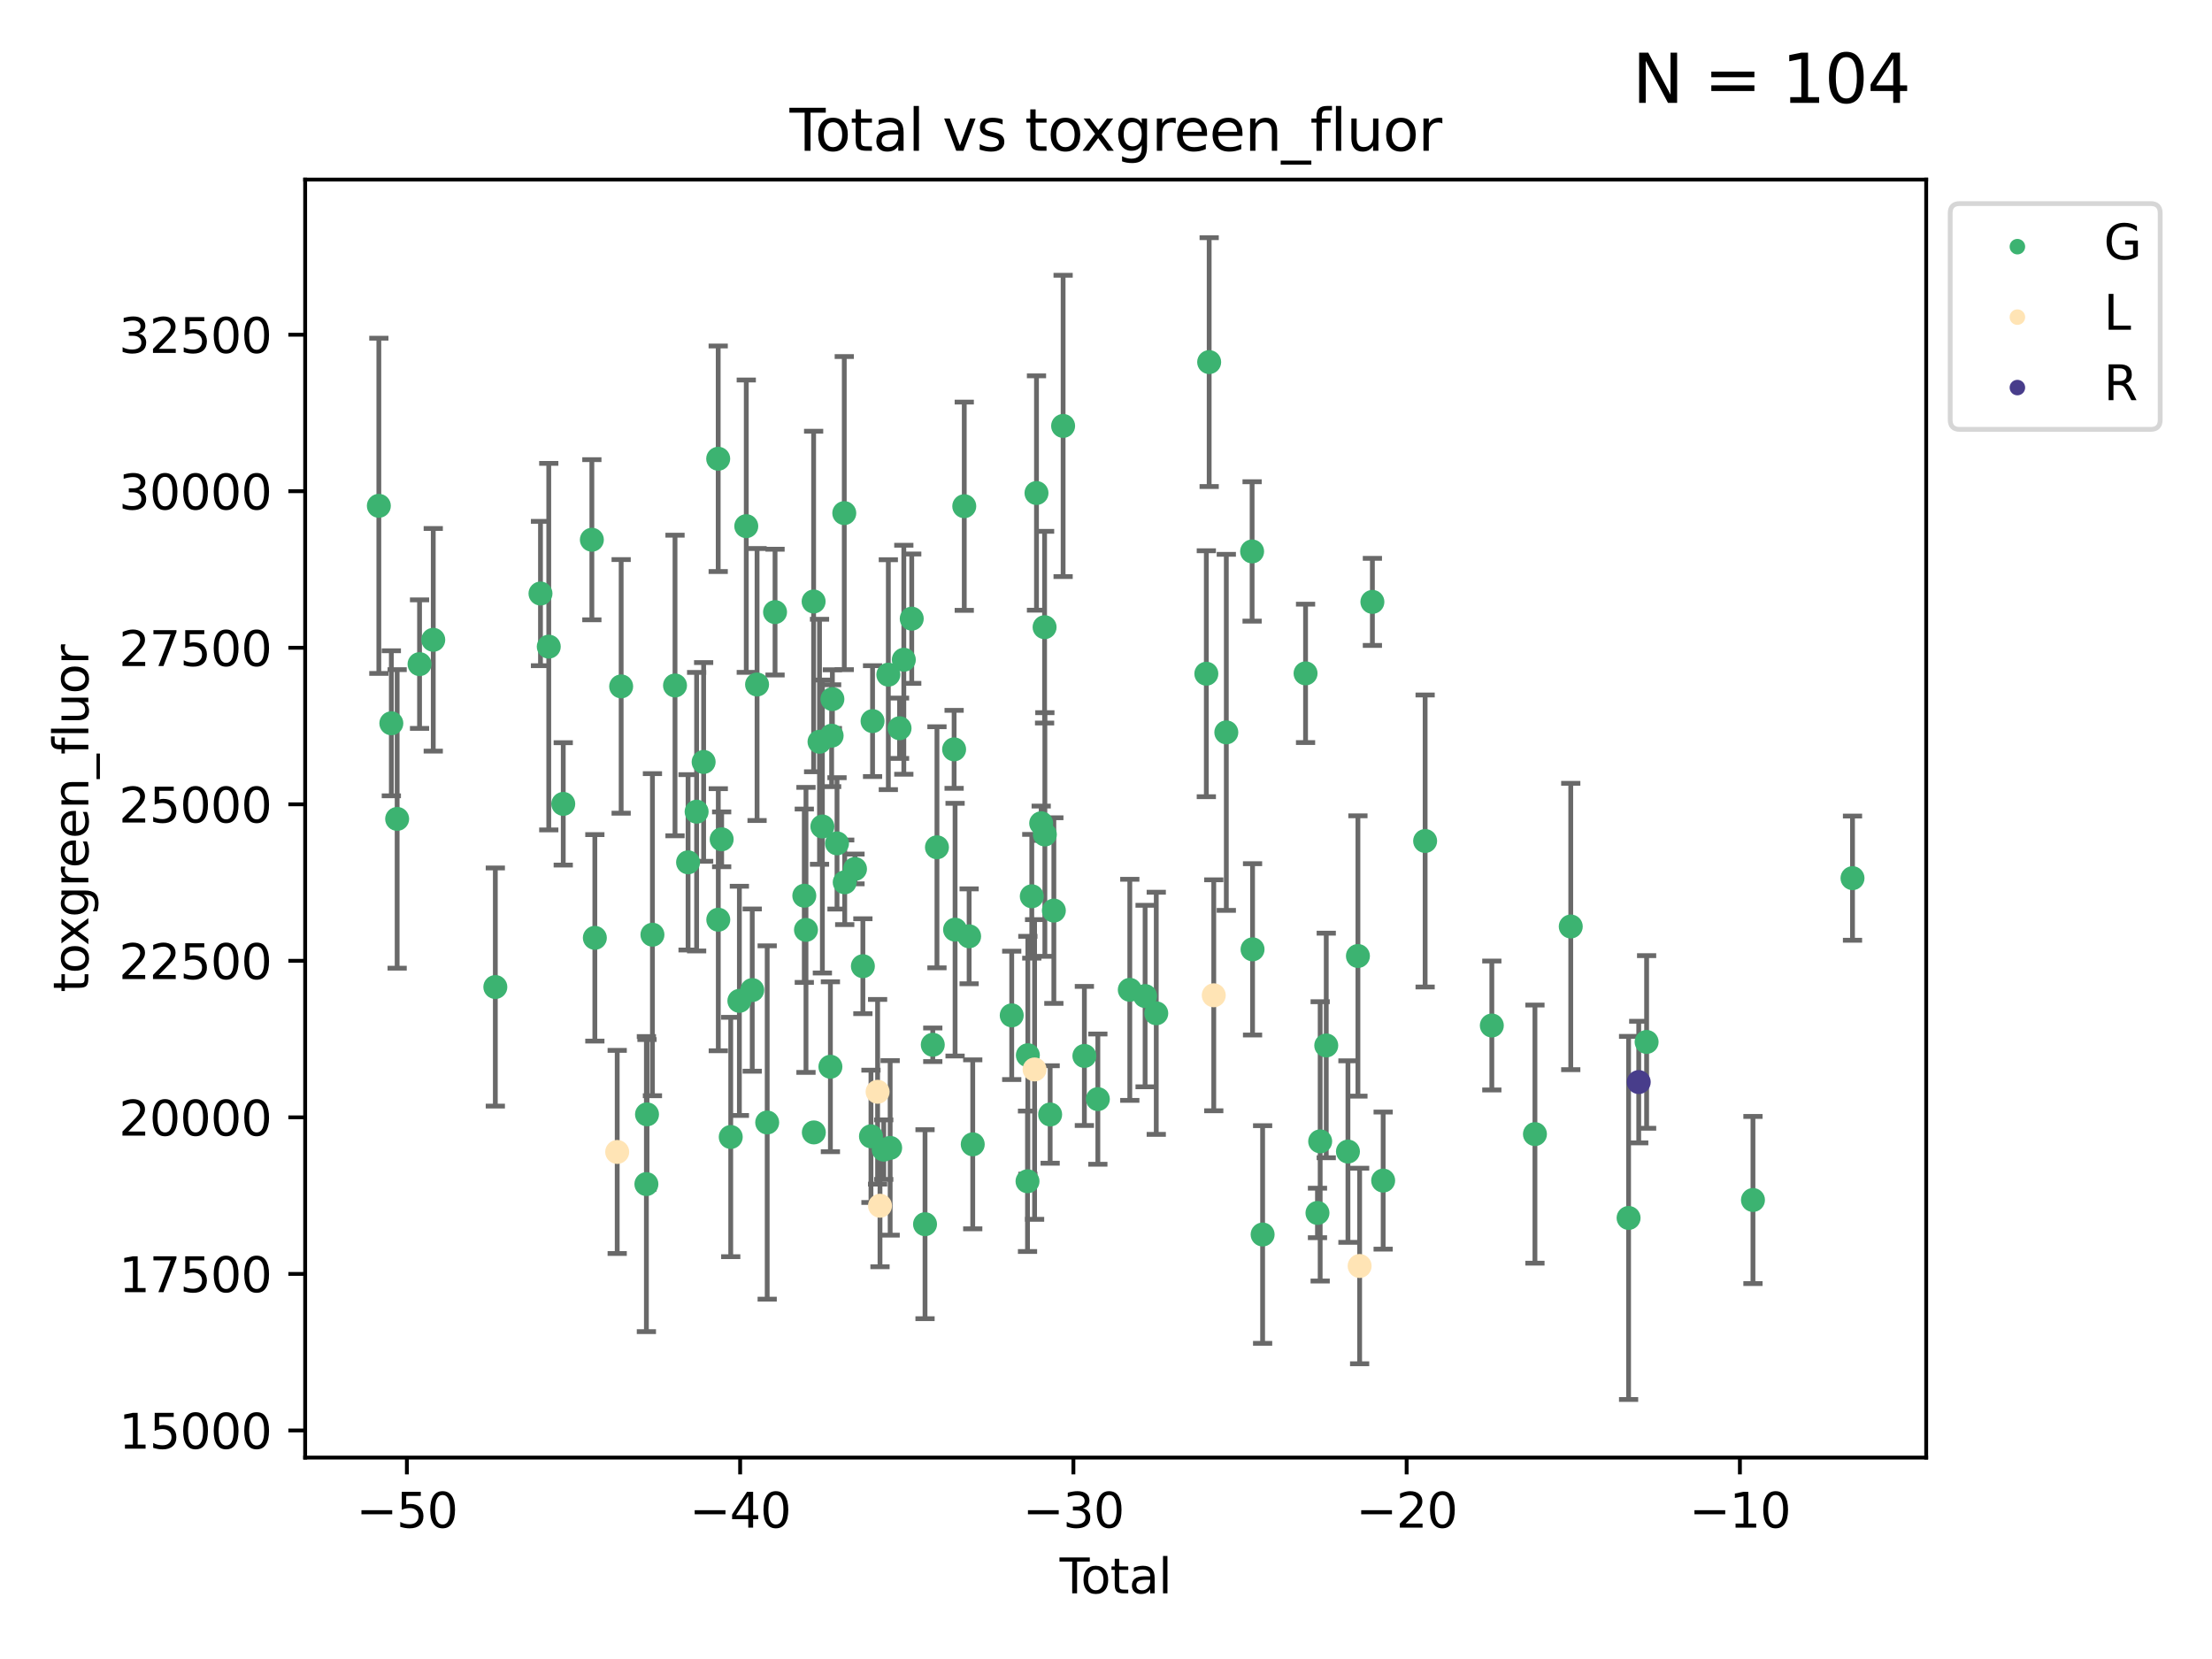<?xml version="1.0" encoding="utf-8" standalone="no"?>
<!DOCTYPE svg PUBLIC "-//W3C//DTD SVG 1.1//EN"
  "http://www.w3.org/Graphics/SVG/1.1/DTD/svg11.dtd">
<svg xmlns:xlink="http://www.w3.org/1999/xlink" width="460.8pt" height="345.6pt" viewBox="0 0 460.8 345.6" xmlns="http://www.w3.org/2000/svg" version="1.1">
 <defs>
  <style type="text/css">*{stroke-linejoin: round; stroke-linecap: butt}</style>
 </defs>
 <g id="figure_1">
  <g id="patch_1">
   <path d="M 0 345.6 
L 460.8 345.6 
L 460.8 0 
L 0 0 
z
" style="fill: #ffffff"/>
  </g>
  <g id="axes_1">
   <g id="patch_2">
    <path d="M 63.571 303.64 
L 401.26 303.64 
L 401.26 37.411 
L 63.571 37.411 
z
" style="fill: #ffffff"/>
   </g>
   <g id="PathCollection_1">
    <defs>
     <path id="m037f24a339" d="M 0 1.118 
C 0.297 1.118 0.581 1 0.791 0.791 
C 1 0.581 1.118 0.297 1.118 0 
C 1.118 -0.297 1 -0.581 0.791 -0.791 
C 0.581 -1 0.297 -1.118 0 -1.118 
C -0.297 -1.118 -0.581 -1 -0.791 -0.791 
C -1 -0.581 -1.118 -0.297 -1.118 0 
C -1.118 0.297 -1 0.581 -0.791 0.791 
C -0.581 1 -0.297 1.118 0 1.118 
z
" style="stroke: #3cb371"/>
    </defs>
    <g clip-path="url(#pe7d799b38d)">
     <use xlink:href="#m037f24a339" x="78.921" y="105.372" style="fill: #3cb371; stroke: #3cb371"/>
     <use xlink:href="#m037f24a339" x="81.522" y="150.676" style="fill: #3cb371; stroke: #3cb371"/>
     <use xlink:href="#m037f24a339" x="82.734" y="170.593" style="fill: #3cb371; stroke: #3cb371"/>
     <use xlink:href="#m037f24a339" x="87.399" y="138.35" style="fill: #3cb371; stroke: #3cb371"/>
     <use xlink:href="#m037f24a339" x="90.255" y="133.284" style="fill: #3cb371; stroke: #3cb371"/>
     <use xlink:href="#m037f24a339" x="103.187" y="205.615" style="fill: #3cb371; stroke: #3cb371"/>
     <use xlink:href="#m037f24a339" x="112.594" y="123.645" style="fill: #3cb371; stroke: #3cb371"/>
     <use xlink:href="#m037f24a339" x="114.318" y="134.708" style="fill: #3cb371; stroke: #3cb371"/>
     <use xlink:href="#m037f24a339" x="117.335" y="167.464" style="fill: #3cb371; stroke: #3cb371"/>
     <use xlink:href="#m037f24a339" x="123.296" y="112.438" style="fill: #3cb371; stroke: #3cb371"/>
     <use xlink:href="#m037f24a339" x="123.918" y="195.369" style="fill: #3cb371; stroke: #3cb371"/>
     <use xlink:href="#m037f24a339" x="129.398" y="142.988" style="fill: #3cb371; stroke: #3cb371"/>
     <use xlink:href="#m037f24a339" x="134.656" y="246.668" style="fill: #3cb371; stroke: #3cb371"/>
     <use xlink:href="#m037f24a339" x="134.784" y="232.14" style="fill: #3cb371; stroke: #3cb371"/>
     <use xlink:href="#m037f24a339" x="135.916" y="194.715" style="fill: #3cb371; stroke: #3cb371"/>
     <use xlink:href="#m037f24a339" x="140.618" y="142.799" style="fill: #3cb371; stroke: #3cb371"/>
     <use xlink:href="#m037f24a339" x="143.338" y="179.638" style="fill: #3cb371; stroke: #3cb371"/>
     <use xlink:href="#m037f24a339" x="145.12" y="169.087" style="fill: #3cb371; stroke: #3cb371"/>
     <use xlink:href="#m037f24a339" x="146.58" y="158.726" style="fill: #3cb371; stroke: #3cb371"/>
     <use xlink:href="#m037f24a339" x="149.614" y="95.566" style="fill: #3cb371; stroke: #3cb371"/>
     <use xlink:href="#m037f24a339" x="149.633" y="191.592" style="fill: #3cb371; stroke: #3cb371"/>
     <use xlink:href="#m037f24a339" x="150.335" y="174.843" style="fill: #3cb371; stroke: #3cb371"/>
     <use xlink:href="#m037f24a339" x="152.227" y="236.855" style="fill: #3cb371; stroke: #3cb371"/>
     <use xlink:href="#m037f24a339" x="154.026" y="208.496" style="fill: #3cb371; stroke: #3cb371"/>
     <use xlink:href="#m037f24a339" x="155.462" y="109.61" style="fill: #3cb371; stroke: #3cb371"/>
     <use xlink:href="#m037f24a339" x="156.706" y="206.249" style="fill: #3cb371; stroke: #3cb371"/>
     <use xlink:href="#m037f24a339" x="157.71" y="142.595" style="fill: #3cb371; stroke: #3cb371"/>
     <use xlink:href="#m037f24a339" x="159.821" y="233.834" style="fill: #3cb371; stroke: #3cb371"/>
     <use xlink:href="#m037f24a339" x="161.458" y="127.512" style="fill: #3cb371; stroke: #3cb371"/>
     <use xlink:href="#m037f24a339" x="167.55" y="186.595" style="fill: #3cb371; stroke: #3cb371"/>
     <use xlink:href="#m037f24a339" x="167.902" y="193.715" style="fill: #3cb371; stroke: #3cb371"/>
     <use xlink:href="#m037f24a339" x="169.493" y="125.302" style="fill: #3cb371; stroke: #3cb371"/>
     <use xlink:href="#m037f24a339" x="169.538" y="235.904" style="fill: #3cb371; stroke: #3cb371"/>
     <use xlink:href="#m037f24a339" x="170.721" y="154.523" style="fill: #3cb371; stroke: #3cb371"/>
     <use xlink:href="#m037f24a339" x="171.317" y="172.174" style="fill: #3cb371; stroke: #3cb371"/>
     <use xlink:href="#m037f24a339" x="172.989" y="222.221" style="fill: #3cb371; stroke: #3cb371"/>
     <use xlink:href="#m037f24a339" x="173.244" y="153.257" style="fill: #3cb371; stroke: #3cb371"/>
     <use xlink:href="#m037f24a339" x="173.402" y="145.632" style="fill: #3cb371; stroke: #3cb371"/>
     <use xlink:href="#m037f24a339" x="174.365" y="175.689" style="fill: #3cb371; stroke: #3cb371"/>
     <use xlink:href="#m037f24a339" x="175.877" y="106.89" style="fill: #3cb371; stroke: #3cb371"/>
     <use xlink:href="#m037f24a339" x="175.97" y="183.799" style="fill: #3cb371; stroke: #3cb371"/>
     <use xlink:href="#m037f24a339" x="178.111" y="181.019" style="fill: #3cb371; stroke: #3cb371"/>
     <use xlink:href="#m037f24a339" x="179.754" y="201.277" style="fill: #3cb371; stroke: #3cb371"/>
     <use xlink:href="#m037f24a339" x="181.439" y="236.717" style="fill: #3cb371; stroke: #3cb371"/>
     <use xlink:href="#m037f24a339" x="181.771" y="150.221" style="fill: #3cb371; stroke: #3cb371"/>
     <use xlink:href="#m037f24a339" x="184.099" y="239.49" style="fill: #3cb371; stroke: #3cb371"/>
     <use xlink:href="#m037f24a339" x="185.056" y="140.547" style="fill: #3cb371; stroke: #3cb371"/>
     <use xlink:href="#m037f24a339" x="185.436" y="239.127" style="fill: #3cb371; stroke: #3cb371"/>
     <use xlink:href="#m037f24a339" x="187.392" y="151.707" style="fill: #3cb371; stroke: #3cb371"/>
     <use xlink:href="#m037f24a339" x="188.282" y="137.437" style="fill: #3cb371; stroke: #3cb371"/>
     <use xlink:href="#m037f24a339" x="189.932" y="128.879" style="fill: #3cb371; stroke: #3cb371"/>
     <use xlink:href="#m037f24a339" x="192.701" y="255.024" style="fill: #3cb371; stroke: #3cb371"/>
     <use xlink:href="#m037f24a339" x="194.315" y="217.645" style="fill: #3cb371; stroke: #3cb371"/>
     <use xlink:href="#m037f24a339" x="195.186" y="176.507" style="fill: #3cb371; stroke: #3cb371"/>
     <use xlink:href="#m037f24a339" x="198.759" y="156.104" style="fill: #3cb371; stroke: #3cb371"/>
     <use xlink:href="#m037f24a339" x="198.96" y="193.664" style="fill: #3cb371; stroke: #3cb371"/>
     <use xlink:href="#m037f24a339" x="200.874" y="105.452" style="fill: #3cb371; stroke: #3cb371"/>
     <use xlink:href="#m037f24a339" x="201.885" y="195.051" style="fill: #3cb371; stroke: #3cb371"/>
     <use xlink:href="#m037f24a339" x="202.64" y="238.384" style="fill: #3cb371; stroke: #3cb371"/>
     <use xlink:href="#m037f24a339" x="210.761" y="211.518" style="fill: #3cb371; stroke: #3cb371"/>
     <use xlink:href="#m037f24a339" x="214.05" y="246.08" style="fill: #3cb371; stroke: #3cb371"/>
     <use xlink:href="#m037f24a339" x="214.122" y="219.825" style="fill: #3cb371; stroke: #3cb371"/>
     <use xlink:href="#m037f24a339" x="214.941" y="186.712" style="fill: #3cb371; stroke: #3cb371"/>
     <use xlink:href="#m037f24a339" x="215.92" y="102.705" style="fill: #3cb371; stroke: #3cb371"/>
     <use xlink:href="#m037f24a339" x="216.899" y="171.498" style="fill: #3cb371; stroke: #3cb371"/>
     <use xlink:href="#m037f24a339" x="217.607" y="130.654" style="fill: #3cb371; stroke: #3cb371"/>
     <use xlink:href="#m037f24a339" x="217.664" y="173.84" style="fill: #3cb371; stroke: #3cb371"/>
     <use xlink:href="#m037f24a339" x="218.766" y="232.166" style="fill: #3cb371; stroke: #3cb371"/>
     <use xlink:href="#m037f24a339" x="219.537" y="189.69" style="fill: #3cb371; stroke: #3cb371"/>
     <use xlink:href="#m037f24a339" x="221.466" y="88.728" style="fill: #3cb371; stroke: #3cb371"/>
     <use xlink:href="#m037f24a339" x="225.896" y="219.971" style="fill: #3cb371; stroke: #3cb371"/>
     <use xlink:href="#m037f24a339" x="228.702" y="228.967" style="fill: #3cb371; stroke: #3cb371"/>
     <use xlink:href="#m037f24a339" x="235.358" y="206.198" style="fill: #3cb371; stroke: #3cb371"/>
     <use xlink:href="#m037f24a339" x="238.546" y="207.494" style="fill: #3cb371; stroke: #3cb371"/>
     <use xlink:href="#m037f24a339" x="240.87" y="211.09" style="fill: #3cb371; stroke: #3cb371"/>
     <use xlink:href="#m037f24a339" x="251.301" y="140.35" style="fill: #3cb371; stroke: #3cb371"/>
     <use xlink:href="#m037f24a339" x="251.892" y="75.432" style="fill: #3cb371; stroke: #3cb371"/>
     <use xlink:href="#m037f24a339" x="255.464" y="152.566" style="fill: #3cb371; stroke: #3cb371"/>
     <use xlink:href="#m037f24a339" x="260.837" y="114.874" style="fill: #3cb371; stroke: #3cb371"/>
     <use xlink:href="#m037f24a339" x="260.929" y="197.765" style="fill: #3cb371; stroke: #3cb371"/>
     <use xlink:href="#m037f24a339" x="263.027" y="257.169" style="fill: #3cb371; stroke: #3cb371"/>
     <use xlink:href="#m037f24a339" x="271.971" y="140.275" style="fill: #3cb371; stroke: #3cb371"/>
     <use xlink:href="#m037f24a339" x="274.455" y="252.678" style="fill: #3cb371; stroke: #3cb371"/>
     <use xlink:href="#m037f24a339" x="275.016" y="237.766" style="fill: #3cb371; stroke: #3cb371"/>
     <use xlink:href="#m037f24a339" x="276.283" y="217.788" style="fill: #3cb371; stroke: #3cb371"/>
     <use xlink:href="#m037f24a339" x="280.802" y="239.894" style="fill: #3cb371; stroke: #3cb371"/>
     <use xlink:href="#m037f24a339" x="282.88" y="199.151" style="fill: #3cb371; stroke: #3cb371"/>
     <use xlink:href="#m037f24a339" x="285.895" y="125.385" style="fill: #3cb371; stroke: #3cb371"/>
     <use xlink:href="#m037f24a339" x="288.138" y="245.936" style="fill: #3cb371; stroke: #3cb371"/>
     <use xlink:href="#m037f24a339" x="296.881" y="175.194" style="fill: #3cb371; stroke: #3cb371"/>
     <use xlink:href="#m037f24a339" x="310.775" y="213.631" style="fill: #3cb371; stroke: #3cb371"/>
     <use xlink:href="#m037f24a339" x="319.757" y="236.255" style="fill: #3cb371; stroke: #3cb371"/>
     <use xlink:href="#m037f24a339" x="327.218" y="193.005" style="fill: #3cb371; stroke: #3cb371"/>
     <use xlink:href="#m037f24a339" x="339.265" y="253.721" style="fill: #3cb371; stroke: #3cb371"/>
     <use xlink:href="#m037f24a339" x="343.02" y="217.057" style="fill: #3cb371; stroke: #3cb371"/>
     <use xlink:href="#m037f24a339" x="365.174" y="249.98" style="fill: #3cb371; stroke: #3cb371"/>
     <use xlink:href="#m037f24a339" x="385.911" y="182.934" style="fill: #3cb371; stroke: #3cb371"/>
    </g>
   </g>
   <g id="PathCollection_2">
    <defs>
     <path id="m0cfd2aaf69" d="M 0 1.118 
C 0.297 1.118 0.581 1 0.791 0.791 
C 1 0.581 1.118 0.297 1.118 0 
C 1.118 -0.297 1 -0.581 0.791 -0.791 
C 0.581 -1 0.297 -1.118 0 -1.118 
C -0.297 -1.118 -0.581 -1 -0.791 -0.791 
C -1 -0.581 -1.118 -0.297 -1.118 0 
C -1.118 0.297 -1 0.581 -0.791 0.791 
C -0.581 1 -0.297 1.118 0 1.118 
z
" style="stroke: #ffe4b5"/>
    </defs>
    <g clip-path="url(#pe7d799b38d)">
     <use xlink:href="#m0cfd2aaf69" x="128.574" y="239.971" style="fill: #ffe4b5; stroke: #ffe4b5"/>
     <use xlink:href="#m0cfd2aaf69" x="182.82" y="227.437" style="fill: #ffe4b5; stroke: #ffe4b5"/>
     <use xlink:href="#m0cfd2aaf69" x="183.32" y="251.179" style="fill: #ffe4b5; stroke: #ffe4b5"/>
     <use xlink:href="#m0cfd2aaf69" x="215.524" y="222.789" style="fill: #ffe4b5; stroke: #ffe4b5"/>
     <use xlink:href="#m0cfd2aaf69" x="252.849" y="207.336" style="fill: #ffe4b5; stroke: #ffe4b5"/>
     <use xlink:href="#m0cfd2aaf69" x="283.237" y="263.729" style="fill: #ffe4b5; stroke: #ffe4b5"/>
    </g>
   </g>
   <g id="PathCollection_3">
    <defs>
     <path id="m9791b4576b" d="M 0 1.118 
C 0.297 1.118 0.581 1 0.791 0.791 
C 1 0.581 1.118 0.297 1.118 0 
C 1.118 -0.297 1 -0.581 0.791 -0.791 
C 0.581 -1 0.297 -1.118 0 -1.118 
C -0.297 -1.118 -0.581 -1 -0.791 -0.791 
C -1 -0.581 -1.118 -0.297 -1.118 0 
C -1.118 0.297 -1 0.581 -0.791 0.791 
C -0.581 1 -0.297 1.118 0 1.118 
z
" style="stroke: #483d8b"/>
    </defs>
    <g clip-path="url(#pe7d799b38d)">
     <use xlink:href="#m9791b4576b" x="341.379" y="225.414" style="fill: #483d8b; stroke: #483d8b"/>
    </g>
   </g>
   <g id="matplotlib.axis_1">
    <g id="xtick_1">
     <g id="line2d_1">
      <defs>
       <path id="mb123de0c98" d="M 0 0 
L 0 3.5 
" style="stroke: #000000; stroke-width: 0.8"/>
      </defs>
      <g>
       <use xlink:href="#mb123de0c98" x="84.763" y="303.64" style="stroke: #000000; stroke-width: 0.8"/>
      </g>
     </g>
     <g id="text_1">
      <!-- −50 -->
      <g transform="translate(74.211 318.238)scale(0.1 -0.1)">
       <defs>
        <path id="DejaVuSans-2212" d="M 678 2272 
L 4684 2272 
L 4684 1741 
L 678 1741 
L 678 2272 
z
" transform="scale(0.016)"/>
        <path id="DejaVuSans-35" d="M 691 4666 
L 3169 4666 
L 3169 4134 
L 1269 4134 
L 1269 2991 
Q 1406 3038 1543 3061 
Q 1681 3084 1819 3084 
Q 2600 3084 3056 2656 
Q 3513 2228 3513 1497 
Q 3513 744 3044 326 
Q 2575 -91 1722 -91 
Q 1428 -91 1123 -41 
Q 819 9 494 109 
L 494 744 
Q 775 591 1075 516 
Q 1375 441 1709 441 
Q 2250 441 2565 725 
Q 2881 1009 2881 1497 
Q 2881 1984 2565 2268 
Q 2250 2553 1709 2553 
Q 1456 2553 1204 2497 
Q 953 2441 691 2322 
L 691 4666 
z
" transform="scale(0.016)"/>
        <path id="DejaVuSans-30" d="M 2034 4250 
Q 1547 4250 1301 3770 
Q 1056 3291 1056 2328 
Q 1056 1369 1301 889 
Q 1547 409 2034 409 
Q 2525 409 2770 889 
Q 3016 1369 3016 2328 
Q 3016 3291 2770 3770 
Q 2525 4250 2034 4250 
z
M 2034 4750 
Q 2819 4750 3233 4129 
Q 3647 3509 3647 2328 
Q 3647 1150 3233 529 
Q 2819 -91 2034 -91 
Q 1250 -91 836 529 
Q 422 1150 422 2328 
Q 422 3509 836 4129 
Q 1250 4750 2034 4750 
z
" transform="scale(0.016)"/>
       </defs>
       <use xlink:href="#DejaVuSans-2212"/>
       <use xlink:href="#DejaVuSans-35" x="83.789"/>
       <use xlink:href="#DejaVuSans-30" x="147.412"/>
      </g>
     </g>
    </g>
    <g id="xtick_2">
     <g id="line2d_2">
      <g>
       <use xlink:href="#mb123de0c98" x="154.186" y="303.64" style="stroke: #000000; stroke-width: 0.8"/>
      </g>
     </g>
     <g id="text_2">
      <!-- −40 -->
      <g transform="translate(143.633 318.238)scale(0.1 -0.1)">
       <defs>
        <path id="DejaVuSans-34" d="M 2419 4116 
L 825 1625 
L 2419 1625 
L 2419 4116 
z
M 2253 4666 
L 3047 4666 
L 3047 1625 
L 3713 1625 
L 3713 1100 
L 3047 1100 
L 3047 0 
L 2419 0 
L 2419 1100 
L 313 1100 
L 313 1709 
L 2253 4666 
z
" transform="scale(0.016)"/>
       </defs>
       <use xlink:href="#DejaVuSans-2212"/>
       <use xlink:href="#DejaVuSans-34" x="83.789"/>
       <use xlink:href="#DejaVuSans-30" x="147.412"/>
      </g>
     </g>
    </g>
    <g id="xtick_3">
     <g id="line2d_3">
      <g>
       <use xlink:href="#mb123de0c98" x="223.608" y="303.64" style="stroke: #000000; stroke-width: 0.8"/>
      </g>
     </g>
     <g id="text_3">
      <!-- −30 -->
      <g transform="translate(213.056 318.238)scale(0.1 -0.1)">
       <defs>
        <path id="DejaVuSans-33" d="M 2597 2516 
Q 3050 2419 3304 2112 
Q 3559 1806 3559 1356 
Q 3559 666 3084 287 
Q 2609 -91 1734 -91 
Q 1441 -91 1130 -33 
Q 819 25 488 141 
L 488 750 
Q 750 597 1062 519 
Q 1375 441 1716 441 
Q 2309 441 2620 675 
Q 2931 909 2931 1356 
Q 2931 1769 2642 2001 
Q 2353 2234 1838 2234 
L 1294 2234 
L 1294 2753 
L 1863 2753 
Q 2328 2753 2575 2939 
Q 2822 3125 2822 3475 
Q 2822 3834 2567 4026 
Q 2313 4219 1838 4219 
Q 1578 4219 1281 4162 
Q 984 4106 628 3988 
L 628 4550 
Q 988 4650 1302 4700 
Q 1616 4750 1894 4750 
Q 2613 4750 3031 4423 
Q 3450 4097 3450 3541 
Q 3450 3153 3228 2886 
Q 3006 2619 2597 2516 
z
" transform="scale(0.016)"/>
       </defs>
       <use xlink:href="#DejaVuSans-2212"/>
       <use xlink:href="#DejaVuSans-33" x="83.789"/>
       <use xlink:href="#DejaVuSans-30" x="147.412"/>
      </g>
     </g>
    </g>
    <g id="xtick_4">
     <g id="line2d_4">
      <g>
       <use xlink:href="#mb123de0c98" x="293.031" y="303.64" style="stroke: #000000; stroke-width: 0.8"/>
      </g>
     </g>
     <g id="text_4">
      <!-- −20 -->
      <g transform="translate(282.478 318.238)scale(0.1 -0.1)">
       <defs>
        <path id="DejaVuSans-32" d="M 1228 531 
L 3431 531 
L 3431 0 
L 469 0 
L 469 531 
Q 828 903 1448 1529 
Q 2069 2156 2228 2338 
Q 2531 2678 2651 2914 
Q 2772 3150 2772 3378 
Q 2772 3750 2511 3984 
Q 2250 4219 1831 4219 
Q 1534 4219 1204 4116 
Q 875 4013 500 3803 
L 500 4441 
Q 881 4594 1212 4672 
Q 1544 4750 1819 4750 
Q 2544 4750 2975 4387 
Q 3406 4025 3406 3419 
Q 3406 3131 3298 2873 
Q 3191 2616 2906 2266 
Q 2828 2175 2409 1742 
Q 1991 1309 1228 531 
z
" transform="scale(0.016)"/>
       </defs>
       <use xlink:href="#DejaVuSans-2212"/>
       <use xlink:href="#DejaVuSans-32" x="83.789"/>
       <use xlink:href="#DejaVuSans-30" x="147.412"/>
      </g>
     </g>
    </g>
    <g id="xtick_5">
     <g id="line2d_5">
      <g>
       <use xlink:href="#mb123de0c98" x="362.453" y="303.64" style="stroke: #000000; stroke-width: 0.8"/>
      </g>
     </g>
     <g id="text_5">
      <!-- −10 -->
      <g transform="translate(351.901 318.238)scale(0.1 -0.1)">
       <defs>
        <path id="DejaVuSans-31" d="M 794 531 
L 1825 531 
L 1825 4091 
L 703 3866 
L 703 4441 
L 1819 4666 
L 2450 4666 
L 2450 531 
L 3481 531 
L 3481 0 
L 794 0 
L 794 531 
z
" transform="scale(0.016)"/>
       </defs>
       <use xlink:href="#DejaVuSans-2212"/>
       <use xlink:href="#DejaVuSans-31" x="83.789"/>
       <use xlink:href="#DejaVuSans-30" x="147.412"/>
      </g>
     </g>
    </g>
    <g id="text_6">
     <!-- Total -->
     <g transform="translate(220.739 331.917)scale(0.1 -0.1)">
      <defs>
       <path id="DejaVuSans-54" d="M -19 4666 
L 3928 4666 
L 3928 4134 
L 2272 4134 
L 2272 0 
L 1638 0 
L 1638 4134 
L -19 4134 
L -19 4666 
z
" transform="scale(0.016)"/>
       <path id="DejaVuSans-6f" d="M 1959 3097 
Q 1497 3097 1228 2736 
Q 959 2375 959 1747 
Q 959 1119 1226 758 
Q 1494 397 1959 397 
Q 2419 397 2687 759 
Q 2956 1122 2956 1747 
Q 2956 2369 2687 2733 
Q 2419 3097 1959 3097 
z
M 1959 3584 
Q 2709 3584 3137 3096 
Q 3566 2609 3566 1747 
Q 3566 888 3137 398 
Q 2709 -91 1959 -91 
Q 1206 -91 779 398 
Q 353 888 353 1747 
Q 353 2609 779 3096 
Q 1206 3584 1959 3584 
z
" transform="scale(0.016)"/>
       <path id="DejaVuSans-74" d="M 1172 4494 
L 1172 3500 
L 2356 3500 
L 2356 3053 
L 1172 3053 
L 1172 1153 
Q 1172 725 1289 603 
Q 1406 481 1766 481 
L 2356 481 
L 2356 0 
L 1766 0 
Q 1100 0 847 248 
Q 594 497 594 1153 
L 594 3053 
L 172 3053 
L 172 3500 
L 594 3500 
L 594 4494 
L 1172 4494 
z
" transform="scale(0.016)"/>
       <path id="DejaVuSans-61" d="M 2194 1759 
Q 1497 1759 1228 1600 
Q 959 1441 959 1056 
Q 959 750 1161 570 
Q 1363 391 1709 391 
Q 2188 391 2477 730 
Q 2766 1069 2766 1631 
L 2766 1759 
L 2194 1759 
z
M 3341 1997 
L 3341 0 
L 2766 0 
L 2766 531 
Q 2569 213 2275 61 
Q 1981 -91 1556 -91 
Q 1019 -91 701 211 
Q 384 513 384 1019 
Q 384 1609 779 1909 
Q 1175 2209 1959 2209 
L 2766 2209 
L 2766 2266 
Q 2766 2663 2505 2880 
Q 2244 3097 1772 3097 
Q 1472 3097 1187 3025 
Q 903 2953 641 2809 
L 641 3341 
Q 956 3463 1253 3523 
Q 1550 3584 1831 3584 
Q 2591 3584 2966 3190 
Q 3341 2797 3341 1997 
z
" transform="scale(0.016)"/>
       <path id="DejaVuSans-6c" d="M 603 4863 
L 1178 4863 
L 1178 0 
L 603 0 
L 603 4863 
z
" transform="scale(0.016)"/>
      </defs>
      <use xlink:href="#DejaVuSans-54"/>
      <use xlink:href="#DejaVuSans-6f" x="44.084"/>
      <use xlink:href="#DejaVuSans-74" x="105.266"/>
      <use xlink:href="#DejaVuSans-61" x="144.475"/>
      <use xlink:href="#DejaVuSans-6c" x="205.754"/>
     </g>
    </g>
   </g>
   <g id="matplotlib.axis_2">
    <g id="ytick_1">
     <g id="line2d_6">
      <defs>
       <path id="m9e9e4bddf9" d="M 0 0 
L -3.5 0 
" style="stroke: #000000; stroke-width: 0.8"/>
      </defs>
      <g>
       <use xlink:href="#m9e9e4bddf9" x="63.571" y="297.985" style="stroke: #000000; stroke-width: 0.8"/>
      </g>
     </g>
     <g id="text_7">
      <!-- 15000 -->
      <g transform="translate(24.759 301.784)scale(0.1 -0.1)">
       <use xlink:href="#DejaVuSans-31"/>
       <use xlink:href="#DejaVuSans-35" x="63.623"/>
       <use xlink:href="#DejaVuSans-30" x="127.246"/>
       <use xlink:href="#DejaVuSans-30" x="190.869"/>
       <use xlink:href="#DejaVuSans-30" x="254.492"/>
      </g>
     </g>
    </g>
    <g id="ytick_2">
     <g id="line2d_7">
      <g>
       <use xlink:href="#m9e9e4bddf9" x="63.571" y="265.376" style="stroke: #000000; stroke-width: 0.8"/>
      </g>
     </g>
     <g id="text_8">
      <!-- 17500 -->
      <g transform="translate(24.759 269.175)scale(0.1 -0.1)">
       <defs>
        <path id="DejaVuSans-37" d="M 525 4666 
L 3525 4666 
L 3525 4397 
L 1831 0 
L 1172 0 
L 2766 4134 
L 525 4134 
L 525 4666 
z
" transform="scale(0.016)"/>
       </defs>
       <use xlink:href="#DejaVuSans-31"/>
       <use xlink:href="#DejaVuSans-37" x="63.623"/>
       <use xlink:href="#DejaVuSans-35" x="127.246"/>
       <use xlink:href="#DejaVuSans-30" x="190.869"/>
       <use xlink:href="#DejaVuSans-30" x="254.492"/>
      </g>
     </g>
    </g>
    <g id="ytick_3">
     <g id="line2d_8">
      <g>
       <use xlink:href="#m9e9e4bddf9" x="63.571" y="232.767" style="stroke: #000000; stroke-width: 0.8"/>
      </g>
     </g>
     <g id="text_9">
      <!-- 20000 -->
      <g transform="translate(24.759 236.566)scale(0.1 -0.1)">
       <use xlink:href="#DejaVuSans-32"/>
       <use xlink:href="#DejaVuSans-30" x="63.623"/>
       <use xlink:href="#DejaVuSans-30" x="127.246"/>
       <use xlink:href="#DejaVuSans-30" x="190.869"/>
       <use xlink:href="#DejaVuSans-30" x="254.492"/>
      </g>
     </g>
    </g>
    <g id="ytick_4">
     <g id="line2d_9">
      <g>
       <use xlink:href="#m9e9e4bddf9" x="63.571" y="200.158" style="stroke: #000000; stroke-width: 0.8"/>
      </g>
     </g>
     <g id="text_10">
      <!-- 22500 -->
      <g transform="translate(24.759 203.957)scale(0.1 -0.1)">
       <use xlink:href="#DejaVuSans-32"/>
       <use xlink:href="#DejaVuSans-32" x="63.623"/>
       <use xlink:href="#DejaVuSans-35" x="127.246"/>
       <use xlink:href="#DejaVuSans-30" x="190.869"/>
       <use xlink:href="#DejaVuSans-30" x="254.492"/>
      </g>
     </g>
    </g>
    <g id="ytick_5">
     <g id="line2d_10">
      <g>
       <use xlink:href="#m9e9e4bddf9" x="63.571" y="167.549" style="stroke: #000000; stroke-width: 0.8"/>
      </g>
     </g>
     <g id="text_11">
      <!-- 25000 -->
      <g transform="translate(24.759 171.349)scale(0.1 -0.1)">
       <use xlink:href="#DejaVuSans-32"/>
       <use xlink:href="#DejaVuSans-35" x="63.623"/>
       <use xlink:href="#DejaVuSans-30" x="127.246"/>
       <use xlink:href="#DejaVuSans-30" x="190.869"/>
       <use xlink:href="#DejaVuSans-30" x="254.492"/>
      </g>
     </g>
    </g>
    <g id="ytick_6">
     <g id="line2d_11">
      <g>
       <use xlink:href="#m9e9e4bddf9" x="63.571" y="134.94" style="stroke: #000000; stroke-width: 0.8"/>
      </g>
     </g>
     <g id="text_12">
      <!-- 27500 -->
      <g transform="translate(24.759 138.74)scale(0.1 -0.1)">
       <use xlink:href="#DejaVuSans-32"/>
       <use xlink:href="#DejaVuSans-37" x="63.623"/>
       <use xlink:href="#DejaVuSans-35" x="127.246"/>
       <use xlink:href="#DejaVuSans-30" x="190.869"/>
       <use xlink:href="#DejaVuSans-30" x="254.492"/>
      </g>
     </g>
    </g>
    <g id="ytick_7">
     <g id="line2d_12">
      <g>
       <use xlink:href="#m9e9e4bddf9" x="63.571" y="102.332" style="stroke: #000000; stroke-width: 0.8"/>
      </g>
     </g>
     <g id="text_13">
      <!-- 30000 -->
      <g transform="translate(24.759 106.131)scale(0.1 -0.1)">
       <use xlink:href="#DejaVuSans-33"/>
       <use xlink:href="#DejaVuSans-30" x="63.623"/>
       <use xlink:href="#DejaVuSans-30" x="127.246"/>
       <use xlink:href="#DejaVuSans-30" x="190.869"/>
       <use xlink:href="#DejaVuSans-30" x="254.492"/>
      </g>
     </g>
    </g>
    <g id="ytick_8">
     <g id="line2d_13">
      <g>
       <use xlink:href="#m9e9e4bddf9" x="63.571" y="69.723" style="stroke: #000000; stroke-width: 0.8"/>
      </g>
     </g>
     <g id="text_14">
      <!-- 32500 -->
      <g transform="translate(24.759 73.522)scale(0.1 -0.1)">
       <use xlink:href="#DejaVuSans-33"/>
       <use xlink:href="#DejaVuSans-32" x="63.623"/>
       <use xlink:href="#DejaVuSans-35" x="127.246"/>
       <use xlink:href="#DejaVuSans-30" x="190.869"/>
       <use xlink:href="#DejaVuSans-30" x="254.492"/>
      </g>
     </g>
    </g>
    <g id="text_15">
     <!-- toxgreen_fluor -->
     <g transform="translate(18.401 206.72)rotate(-90)scale(0.1 -0.1)">
      <defs>
       <path id="DejaVuSans-78" d="M 3513 3500 
L 2247 1797 
L 3578 0 
L 2900 0 
L 1881 1375 
L 863 0 
L 184 0 
L 1544 1831 
L 300 3500 
L 978 3500 
L 1906 2253 
L 2834 3500 
L 3513 3500 
z
" transform="scale(0.016)"/>
       <path id="DejaVuSans-67" d="M 2906 1791 
Q 2906 2416 2648 2759 
Q 2391 3103 1925 3103 
Q 1463 3103 1205 2759 
Q 947 2416 947 1791 
Q 947 1169 1205 825 
Q 1463 481 1925 481 
Q 2391 481 2648 825 
Q 2906 1169 2906 1791 
z
M 3481 434 
Q 3481 -459 3084 -895 
Q 2688 -1331 1869 -1331 
Q 1566 -1331 1297 -1286 
Q 1028 -1241 775 -1147 
L 775 -588 
Q 1028 -725 1275 -790 
Q 1522 -856 1778 -856 
Q 2344 -856 2625 -561 
Q 2906 -266 2906 331 
L 2906 616 
Q 2728 306 2450 153 
Q 2172 0 1784 0 
Q 1141 0 747 490 
Q 353 981 353 1791 
Q 353 2603 747 3093 
Q 1141 3584 1784 3584 
Q 2172 3584 2450 3431 
Q 2728 3278 2906 2969 
L 2906 3500 
L 3481 3500 
L 3481 434 
z
" transform="scale(0.016)"/>
       <path id="DejaVuSans-72" d="M 2631 2963 
Q 2534 3019 2420 3045 
Q 2306 3072 2169 3072 
Q 1681 3072 1420 2755 
Q 1159 2438 1159 1844 
L 1159 0 
L 581 0 
L 581 3500 
L 1159 3500 
L 1159 2956 
Q 1341 3275 1631 3429 
Q 1922 3584 2338 3584 
Q 2397 3584 2469 3576 
Q 2541 3569 2628 3553 
L 2631 2963 
z
" transform="scale(0.016)"/>
       <path id="DejaVuSans-65" d="M 3597 1894 
L 3597 1613 
L 953 1613 
Q 991 1019 1311 708 
Q 1631 397 2203 397 
Q 2534 397 2845 478 
Q 3156 559 3463 722 
L 3463 178 
Q 3153 47 2828 -22 
Q 2503 -91 2169 -91 
Q 1331 -91 842 396 
Q 353 884 353 1716 
Q 353 2575 817 3079 
Q 1281 3584 2069 3584 
Q 2775 3584 3186 3129 
Q 3597 2675 3597 1894 
z
M 3022 2063 
Q 3016 2534 2758 2815 
Q 2500 3097 2075 3097 
Q 1594 3097 1305 2825 
Q 1016 2553 972 2059 
L 3022 2063 
z
" transform="scale(0.016)"/>
       <path id="DejaVuSans-6e" d="M 3513 2113 
L 3513 0 
L 2938 0 
L 2938 2094 
Q 2938 2591 2744 2837 
Q 2550 3084 2163 3084 
Q 1697 3084 1428 2787 
Q 1159 2491 1159 1978 
L 1159 0 
L 581 0 
L 581 3500 
L 1159 3500 
L 1159 2956 
Q 1366 3272 1645 3428 
Q 1925 3584 2291 3584 
Q 2894 3584 3203 3211 
Q 3513 2838 3513 2113 
z
" transform="scale(0.016)"/>
       <path id="DejaVuSans-5f" d="M 3263 -1063 
L 3263 -1509 
L -63 -1509 
L -63 -1063 
L 3263 -1063 
z
" transform="scale(0.016)"/>
       <path id="DejaVuSans-66" d="M 2375 4863 
L 2375 4384 
L 1825 4384 
Q 1516 4384 1395 4259 
Q 1275 4134 1275 3809 
L 1275 3500 
L 2222 3500 
L 2222 3053 
L 1275 3053 
L 1275 0 
L 697 0 
L 697 3053 
L 147 3053 
L 147 3500 
L 697 3500 
L 697 3744 
Q 697 4328 969 4595 
Q 1241 4863 1831 4863 
L 2375 4863 
z
" transform="scale(0.016)"/>
       <path id="DejaVuSans-75" d="M 544 1381 
L 544 3500 
L 1119 3500 
L 1119 1403 
Q 1119 906 1312 657 
Q 1506 409 1894 409 
Q 2359 409 2629 706 
Q 2900 1003 2900 1516 
L 2900 3500 
L 3475 3500 
L 3475 0 
L 2900 0 
L 2900 538 
Q 2691 219 2414 64 
Q 2138 -91 1772 -91 
Q 1169 -91 856 284 
Q 544 659 544 1381 
z
M 1991 3584 
L 1991 3584 
z
" transform="scale(0.016)"/>
      </defs>
      <use xlink:href="#DejaVuSans-74"/>
      <use xlink:href="#DejaVuSans-6f" x="39.209"/>
      <use xlink:href="#DejaVuSans-78" x="97.266"/>
      <use xlink:href="#DejaVuSans-67" x="156.445"/>
      <use xlink:href="#DejaVuSans-72" x="219.922"/>
      <use xlink:href="#DejaVuSans-65" x="258.785"/>
      <use xlink:href="#DejaVuSans-65" x="320.309"/>
      <use xlink:href="#DejaVuSans-6e" x="381.832"/>
      <use xlink:href="#DejaVuSans-5f" x="445.211"/>
      <use xlink:href="#DejaVuSans-66" x="495.211"/>
      <use xlink:href="#DejaVuSans-6c" x="530.416"/>
      <use xlink:href="#DejaVuSans-75" x="558.199"/>
      <use xlink:href="#DejaVuSans-6f" x="621.578"/>
      <use xlink:href="#DejaVuSans-72" x="682.76"/>
     </g>
    </g>
   </g>
   <g id="LineCollection_1">
    <path d="M 78.921 140.29 
L 78.921 70.454 
" clip-path="url(#pe7d799b38d)" style="fill: none; stroke: #696969"/>
    <path d="M 81.522 165.781 
L 81.522 135.571 
" clip-path="url(#pe7d799b38d)" style="fill: none; stroke: #696969"/>
    <path d="M 82.734 201.69 
L 82.734 139.496 
" clip-path="url(#pe7d799b38d)" style="fill: none; stroke: #696969"/>
    <path d="M 87.399 151.734 
L 87.399 124.966 
" clip-path="url(#pe7d799b38d)" style="fill: none; stroke: #696969"/>
    <path d="M 90.255 156.472 
L 90.255 110.097 
" clip-path="url(#pe7d799b38d)" style="fill: none; stroke: #696969"/>
    <path d="M 103.187 230.42 
L 103.187 180.81 
" clip-path="url(#pe7d799b38d)" style="fill: none; stroke: #696969"/>
    <path d="M 112.594 138.68 
L 112.594 108.611 
" clip-path="url(#pe7d799b38d)" style="fill: none; stroke: #696969"/>
    <path d="M 114.318 172.886 
L 114.318 96.529 
" clip-path="url(#pe7d799b38d)" style="fill: none; stroke: #696969"/>
    <path d="M 117.335 180.211 
L 117.335 154.717 
" clip-path="url(#pe7d799b38d)" style="fill: none; stroke: #696969"/>
    <path d="M 123.296 129.118 
L 123.296 95.757 
" clip-path="url(#pe7d799b38d)" style="fill: none; stroke: #696969"/>
    <path d="M 123.918 216.876 
L 123.918 173.863 
" clip-path="url(#pe7d799b38d)" style="fill: none; stroke: #696969"/>
    <path d="M 129.398 169.404 
L 129.398 116.572 
" clip-path="url(#pe7d799b38d)" style="fill: none; stroke: #696969"/>
    <path d="M 134.656 277.403 
L 134.656 215.932 
" clip-path="url(#pe7d799b38d)" style="fill: none; stroke: #696969"/>
    <path d="M 134.784 247.724 
L 134.784 216.555 
" clip-path="url(#pe7d799b38d)" style="fill: none; stroke: #696969"/>
    <path d="M 135.916 228.263 
L 135.916 161.166 
" clip-path="url(#pe7d799b38d)" style="fill: none; stroke: #696969"/>
    <path d="M 140.618 174.11 
L 140.618 111.488 
" clip-path="url(#pe7d799b38d)" style="fill: none; stroke: #696969"/>
    <path d="M 143.338 197.905 
L 143.338 161.371 
" clip-path="url(#pe7d799b38d)" style="fill: none; stroke: #696969"/>
    <path d="M 145.12 198.099 
L 145.12 140.074 
" clip-path="url(#pe7d799b38d)" style="fill: none; stroke: #696969"/>
    <path d="M 146.58 179.425 
L 146.58 138.026 
" clip-path="url(#pe7d799b38d)" style="fill: none; stroke: #696969"/>
    <path d="M 149.614 119.057 
L 149.614 72.075 
" clip-path="url(#pe7d799b38d)" style="fill: none; stroke: #696969"/>
    <path d="M 149.633 218.89 
L 149.633 164.294 
" clip-path="url(#pe7d799b38d)" style="fill: none; stroke: #696969"/>
    <path d="M 150.335 180.551 
L 150.335 169.135 
" clip-path="url(#pe7d799b38d)" style="fill: none; stroke: #696969"/>
    <path d="M 152.227 261.789 
L 152.227 211.921 
" clip-path="url(#pe7d799b38d)" style="fill: none; stroke: #696969"/>
    <path d="M 154.026 232.369 
L 154.026 184.624 
" clip-path="url(#pe7d799b38d)" style="fill: none; stroke: #696969"/>
    <path d="M 155.462 140.061 
L 155.462 79.159 
" clip-path="url(#pe7d799b38d)" style="fill: none; stroke: #696969"/>
    <path d="M 156.706 223.149 
L 156.706 189.349 
" clip-path="url(#pe7d799b38d)" style="fill: none; stroke: #696969"/>
    <path d="M 157.71 170.925 
L 157.71 114.265 
" clip-path="url(#pe7d799b38d)" style="fill: none; stroke: #696969"/>
    <path d="M 159.821 270.634 
L 159.821 197.034 
" clip-path="url(#pe7d799b38d)" style="fill: none; stroke: #696969"/>
    <path d="M 161.458 140.61 
L 161.458 114.415 
" clip-path="url(#pe7d799b38d)" style="fill: none; stroke: #696969"/>
    <path d="M 167.55 204.652 
L 167.55 168.538 
" clip-path="url(#pe7d799b38d)" style="fill: none; stroke: #696969"/>
    <path d="M 167.902 223.405 
L 167.902 164.025 
" clip-path="url(#pe7d799b38d)" style="fill: none; stroke: #696969"/>
    <path d="M 169.493 160.773 
L 169.493 89.83 
" clip-path="url(#pe7d799b38d)" style="fill: none; stroke: #696969"/>
    <path d="M 169.538 236.88 
L 169.538 234.928 
" clip-path="url(#pe7d799b38d)" style="fill: none; stroke: #696969"/>
    <path d="M 170.721 180.043 
L 170.721 129.003 
" clip-path="url(#pe7d799b38d)" style="fill: none; stroke: #696969"/>
    <path d="M 171.317 202.689 
L 171.317 141.659 
" clip-path="url(#pe7d799b38d)" style="fill: none; stroke: #696969"/>
    <path d="M 172.989 239.919 
L 172.989 204.522 
" clip-path="url(#pe7d799b38d)" style="fill: none; stroke: #696969"/>
    <path d="M 173.244 163.865 
L 173.244 142.649 
" clip-path="url(#pe7d799b38d)" style="fill: none; stroke: #696969"/>
    <path d="M 173.402 151.735 
L 173.402 139.53 
" clip-path="url(#pe7d799b38d)" style="fill: none; stroke: #696969"/>
    <path d="M 174.365 189.372 
L 174.365 162.006 
" clip-path="url(#pe7d799b38d)" style="fill: none; stroke: #696969"/>
    <path d="M 175.877 139.503 
L 175.877 74.277 
" clip-path="url(#pe7d799b38d)" style="fill: none; stroke: #696969"/>
    <path d="M 175.97 192.607 
L 175.97 174.991 
" clip-path="url(#pe7d799b38d)" style="fill: none; stroke: #696969"/>
    <path d="M 178.111 184.119 
L 178.111 177.919 
" clip-path="url(#pe7d799b38d)" style="fill: none; stroke: #696969"/>
    <path d="M 179.754 211.161 
L 179.754 191.393 
" clip-path="url(#pe7d799b38d)" style="fill: none; stroke: #696969"/>
    <path d="M 181.439 250.497 
L 181.439 222.937 
" clip-path="url(#pe7d799b38d)" style="fill: none; stroke: #696969"/>
    <path d="M 181.771 161.767 
L 181.771 138.675 
" clip-path="url(#pe7d799b38d)" style="fill: none; stroke: #696969"/>
    <path d="M 184.099 245.691 
L 184.099 233.29 
" clip-path="url(#pe7d799b38d)" style="fill: none; stroke: #696969"/>
    <path d="M 185.056 164.495 
L 185.056 116.6 
" clip-path="url(#pe7d799b38d)" style="fill: none; stroke: #696969"/>
    <path d="M 185.436 257.304 
L 185.436 220.95 
" clip-path="url(#pe7d799b38d)" style="fill: none; stroke: #696969"/>
    <path d="M 187.392 157.99 
L 187.392 145.424 
" clip-path="url(#pe7d799b38d)" style="fill: none; stroke: #696969"/>
    <path d="M 188.282 161.29 
L 188.282 113.584 
" clip-path="url(#pe7d799b38d)" style="fill: none; stroke: #696969"/>
    <path d="M 189.932 142.35 
L 189.932 115.408 
" clip-path="url(#pe7d799b38d)" style="fill: none; stroke: #696969"/>
    <path d="M 192.701 274.706 
L 192.701 235.341 
" clip-path="url(#pe7d799b38d)" style="fill: none; stroke: #696969"/>
    <path d="M 194.315 221.144 
L 194.315 214.146 
" clip-path="url(#pe7d799b38d)" style="fill: none; stroke: #696969"/>
    <path d="M 195.186 201.618 
L 195.186 151.395 
" clip-path="url(#pe7d799b38d)" style="fill: none; stroke: #696969"/>
    <path d="M 198.759 164.225 
L 198.759 147.982 
" clip-path="url(#pe7d799b38d)" style="fill: none; stroke: #696969"/>
    <path d="M 198.96 219.985 
L 198.96 167.342 
" clip-path="url(#pe7d799b38d)" style="fill: none; stroke: #696969"/>
    <path d="M 200.874 127.144 
L 200.874 83.761 
" clip-path="url(#pe7d799b38d)" style="fill: none; stroke: #696969"/>
    <path d="M 201.885 204.935 
L 201.885 185.167 
" clip-path="url(#pe7d799b38d)" style="fill: none; stroke: #696969"/>
    <path d="M 202.64 255.985 
L 202.64 220.783 
" clip-path="url(#pe7d799b38d)" style="fill: none; stroke: #696969"/>
    <path d="M 210.761 224.885 
L 210.761 198.151 
" clip-path="url(#pe7d799b38d)" style="fill: none; stroke: #696969"/>
    <path d="M 214.05 260.71 
L 214.05 231.449 
" clip-path="url(#pe7d799b38d)" style="fill: none; stroke: #696969"/>
    <path d="M 214.122 244.595 
L 214.122 195.056 
" clip-path="url(#pe7d799b38d)" style="fill: none; stroke: #696969"/>
    <path d="M 214.941 199.602 
L 214.941 173.823 
" clip-path="url(#pe7d799b38d)" style="fill: none; stroke: #696969"/>
    <path d="M 215.92 127.115 
L 215.92 78.294 
" clip-path="url(#pe7d799b38d)" style="fill: none; stroke: #696969"/>
    <path d="M 216.899 175.075 
L 216.899 167.92 
" clip-path="url(#pe7d799b38d)" style="fill: none; stroke: #696969"/>
    <path d="M 217.607 150.623 
L 217.607 110.685 
" clip-path="url(#pe7d799b38d)" style="fill: none; stroke: #696969"/>
    <path d="M 217.664 199.216 
L 217.664 148.463 
" clip-path="url(#pe7d799b38d)" style="fill: none; stroke: #696969"/>
    <path d="M 218.766 242.321 
L 218.766 222.01 
" clip-path="url(#pe7d799b38d)" style="fill: none; stroke: #696969"/>
    <path d="M 219.537 209.023 
L 219.537 170.357 
" clip-path="url(#pe7d799b38d)" style="fill: none; stroke: #696969"/>
    <path d="M 221.466 120.112 
L 221.466 57.345 
" clip-path="url(#pe7d799b38d)" style="fill: none; stroke: #696969"/>
    <path d="M 225.896 234.46 
L 225.896 205.482 
" clip-path="url(#pe7d799b38d)" style="fill: none; stroke: #696969"/>
    <path d="M 228.702 242.531 
L 228.702 215.403 
" clip-path="url(#pe7d799b38d)" style="fill: none; stroke: #696969"/>
    <path d="M 235.358 229.223 
L 235.358 183.174 
" clip-path="url(#pe7d799b38d)" style="fill: none; stroke: #696969"/>
    <path d="M 238.546 226.4 
L 238.546 188.588 
" clip-path="url(#pe7d799b38d)" style="fill: none; stroke: #696969"/>
    <path d="M 240.87 236.311 
L 240.87 185.868 
" clip-path="url(#pe7d799b38d)" style="fill: none; stroke: #696969"/>
    <path d="M 251.301 165.968 
L 251.301 114.731 
" clip-path="url(#pe7d799b38d)" style="fill: none; stroke: #696969"/>
    <path d="M 251.892 101.351 
L 251.892 49.513 
" clip-path="url(#pe7d799b38d)" style="fill: none; stroke: #696969"/>
    <path d="M 255.464 189.651 
L 255.464 115.48 
" clip-path="url(#pe7d799b38d)" style="fill: none; stroke: #696969"/>
    <path d="M 260.837 129.393 
L 260.837 100.354 
" clip-path="url(#pe7d799b38d)" style="fill: none; stroke: #696969"/>
    <path d="M 260.929 215.61 
L 260.929 179.921 
" clip-path="url(#pe7d799b38d)" style="fill: none; stroke: #696969"/>
    <path d="M 263.027 279.837 
L 263.027 234.5 
" clip-path="url(#pe7d799b38d)" style="fill: none; stroke: #696969"/>
    <path d="M 271.971 154.69 
L 271.971 125.86 
" clip-path="url(#pe7d799b38d)" style="fill: none; stroke: #696969"/>
    <path d="M 274.455 257.834 
L 274.455 247.522 
" clip-path="url(#pe7d799b38d)" style="fill: none; stroke: #696969"/>
    <path d="M 275.016 266.86 
L 275.016 208.673 
" clip-path="url(#pe7d799b38d)" style="fill: none; stroke: #696969"/>
    <path d="M 276.283 241.18 
L 276.283 194.395 
" clip-path="url(#pe7d799b38d)" style="fill: none; stroke: #696969"/>
    <path d="M 280.802 258.801 
L 280.802 220.987 
" clip-path="url(#pe7d799b38d)" style="fill: none; stroke: #696969"/>
    <path d="M 282.88 228.349 
L 282.88 169.953 
" clip-path="url(#pe7d799b38d)" style="fill: none; stroke: #696969"/>
    <path d="M 285.895 134.455 
L 285.895 116.315 
" clip-path="url(#pe7d799b38d)" style="fill: none; stroke: #696969"/>
    <path d="M 288.138 260.213 
L 288.138 231.659 
" clip-path="url(#pe7d799b38d)" style="fill: none; stroke: #696969"/>
    <path d="M 296.881 205.611 
L 296.881 144.778 
" clip-path="url(#pe7d799b38d)" style="fill: none; stroke: #696969"/>
    <path d="M 310.775 227.057 
L 310.775 200.205 
" clip-path="url(#pe7d799b38d)" style="fill: none; stroke: #696969"/>
    <path d="M 319.757 263.144 
L 319.757 209.367 
" clip-path="url(#pe7d799b38d)" style="fill: none; stroke: #696969"/>
    <path d="M 327.218 222.829 
L 327.218 163.181 
" clip-path="url(#pe7d799b38d)" style="fill: none; stroke: #696969"/>
    <path d="M 339.265 291.539 
L 339.265 215.902 
" clip-path="url(#pe7d799b38d)" style="fill: none; stroke: #696969"/>
    <path d="M 343.02 235.035 
L 343.02 199.078 
" clip-path="url(#pe7d799b38d)" style="fill: none; stroke: #696969"/>
    <path d="M 365.174 267.386 
L 365.174 232.573 
" clip-path="url(#pe7d799b38d)" style="fill: none; stroke: #696969"/>
    <path d="M 385.911 195.869 
L 385.911 170 
" clip-path="url(#pe7d799b38d)" style="fill: none; stroke: #696969"/>
   </g>
   <g id="line2d_14">
    <defs>
     <path id="m30f8d69fba" d="M 2 0 
L -2 -0 
" style="stroke: #696969"/>
    </defs>
    <g clip-path="url(#pe7d799b38d)">
     <use xlink:href="#m30f8d69fba" x="78.921" y="140.29" style="fill: #696969; stroke: #696969"/>
     <use xlink:href="#m30f8d69fba" x="81.522" y="165.781" style="fill: #696969; stroke: #696969"/>
     <use xlink:href="#m30f8d69fba" x="82.734" y="201.69" style="fill: #696969; stroke: #696969"/>
     <use xlink:href="#m30f8d69fba" x="87.399" y="151.734" style="fill: #696969; stroke: #696969"/>
     <use xlink:href="#m30f8d69fba" x="90.255" y="156.472" style="fill: #696969; stroke: #696969"/>
     <use xlink:href="#m30f8d69fba" x="103.187" y="230.42" style="fill: #696969; stroke: #696969"/>
     <use xlink:href="#m30f8d69fba" x="112.594" y="138.68" style="fill: #696969; stroke: #696969"/>
     <use xlink:href="#m30f8d69fba" x="114.318" y="172.886" style="fill: #696969; stroke: #696969"/>
     <use xlink:href="#m30f8d69fba" x="117.335" y="180.211" style="fill: #696969; stroke: #696969"/>
     <use xlink:href="#m30f8d69fba" x="123.296" y="129.118" style="fill: #696969; stroke: #696969"/>
     <use xlink:href="#m30f8d69fba" x="123.918" y="216.876" style="fill: #696969; stroke: #696969"/>
     <use xlink:href="#m30f8d69fba" x="129.398" y="169.404" style="fill: #696969; stroke: #696969"/>
     <use xlink:href="#m30f8d69fba" x="134.656" y="277.403" style="fill: #696969; stroke: #696969"/>
     <use xlink:href="#m30f8d69fba" x="134.784" y="247.724" style="fill: #696969; stroke: #696969"/>
     <use xlink:href="#m30f8d69fba" x="135.916" y="228.263" style="fill: #696969; stroke: #696969"/>
     <use xlink:href="#m30f8d69fba" x="140.618" y="174.11" style="fill: #696969; stroke: #696969"/>
     <use xlink:href="#m30f8d69fba" x="143.338" y="197.905" style="fill: #696969; stroke: #696969"/>
     <use xlink:href="#m30f8d69fba" x="145.12" y="198.099" style="fill: #696969; stroke: #696969"/>
     <use xlink:href="#m30f8d69fba" x="146.58" y="179.425" style="fill: #696969; stroke: #696969"/>
     <use xlink:href="#m30f8d69fba" x="149.614" y="119.057" style="fill: #696969; stroke: #696969"/>
     <use xlink:href="#m30f8d69fba" x="149.633" y="218.89" style="fill: #696969; stroke: #696969"/>
     <use xlink:href="#m30f8d69fba" x="150.335" y="180.551" style="fill: #696969; stroke: #696969"/>
     <use xlink:href="#m30f8d69fba" x="152.227" y="261.789" style="fill: #696969; stroke: #696969"/>
     <use xlink:href="#m30f8d69fba" x="154.026" y="232.369" style="fill: #696969; stroke: #696969"/>
     <use xlink:href="#m30f8d69fba" x="155.462" y="140.061" style="fill: #696969; stroke: #696969"/>
     <use xlink:href="#m30f8d69fba" x="156.706" y="223.149" style="fill: #696969; stroke: #696969"/>
     <use xlink:href="#m30f8d69fba" x="157.71" y="170.925" style="fill: #696969; stroke: #696969"/>
     <use xlink:href="#m30f8d69fba" x="159.821" y="270.634" style="fill: #696969; stroke: #696969"/>
     <use xlink:href="#m30f8d69fba" x="161.458" y="140.61" style="fill: #696969; stroke: #696969"/>
     <use xlink:href="#m30f8d69fba" x="167.55" y="204.652" style="fill: #696969; stroke: #696969"/>
     <use xlink:href="#m30f8d69fba" x="167.902" y="223.405" style="fill: #696969; stroke: #696969"/>
     <use xlink:href="#m30f8d69fba" x="169.493" y="160.773" style="fill: #696969; stroke: #696969"/>
     <use xlink:href="#m30f8d69fba" x="169.538" y="236.88" style="fill: #696969; stroke: #696969"/>
     <use xlink:href="#m30f8d69fba" x="170.721" y="180.043" style="fill: #696969; stroke: #696969"/>
     <use xlink:href="#m30f8d69fba" x="171.317" y="202.689" style="fill: #696969; stroke: #696969"/>
     <use xlink:href="#m30f8d69fba" x="172.989" y="239.919" style="fill: #696969; stroke: #696969"/>
     <use xlink:href="#m30f8d69fba" x="173.244" y="163.865" style="fill: #696969; stroke: #696969"/>
     <use xlink:href="#m30f8d69fba" x="173.402" y="151.735" style="fill: #696969; stroke: #696969"/>
     <use xlink:href="#m30f8d69fba" x="174.365" y="189.372" style="fill: #696969; stroke: #696969"/>
     <use xlink:href="#m30f8d69fba" x="175.877" y="139.503" style="fill: #696969; stroke: #696969"/>
     <use xlink:href="#m30f8d69fba" x="175.97" y="192.607" style="fill: #696969; stroke: #696969"/>
     <use xlink:href="#m30f8d69fba" x="178.111" y="184.119" style="fill: #696969; stroke: #696969"/>
     <use xlink:href="#m30f8d69fba" x="179.754" y="211.161" style="fill: #696969; stroke: #696969"/>
     <use xlink:href="#m30f8d69fba" x="181.439" y="250.497" style="fill: #696969; stroke: #696969"/>
     <use xlink:href="#m30f8d69fba" x="181.771" y="161.767" style="fill: #696969; stroke: #696969"/>
     <use xlink:href="#m30f8d69fba" x="184.099" y="245.691" style="fill: #696969; stroke: #696969"/>
     <use xlink:href="#m30f8d69fba" x="185.056" y="164.495" style="fill: #696969; stroke: #696969"/>
     <use xlink:href="#m30f8d69fba" x="185.436" y="257.304" style="fill: #696969; stroke: #696969"/>
     <use xlink:href="#m30f8d69fba" x="187.392" y="157.99" style="fill: #696969; stroke: #696969"/>
     <use xlink:href="#m30f8d69fba" x="188.282" y="161.29" style="fill: #696969; stroke: #696969"/>
     <use xlink:href="#m30f8d69fba" x="189.932" y="142.35" style="fill: #696969; stroke: #696969"/>
     <use xlink:href="#m30f8d69fba" x="192.701" y="274.706" style="fill: #696969; stroke: #696969"/>
     <use xlink:href="#m30f8d69fba" x="194.315" y="221.144" style="fill: #696969; stroke: #696969"/>
     <use xlink:href="#m30f8d69fba" x="195.186" y="201.618" style="fill: #696969; stroke: #696969"/>
     <use xlink:href="#m30f8d69fba" x="198.759" y="164.225" style="fill: #696969; stroke: #696969"/>
     <use xlink:href="#m30f8d69fba" x="198.96" y="219.985" style="fill: #696969; stroke: #696969"/>
     <use xlink:href="#m30f8d69fba" x="200.874" y="127.144" style="fill: #696969; stroke: #696969"/>
     <use xlink:href="#m30f8d69fba" x="201.885" y="204.935" style="fill: #696969; stroke: #696969"/>
     <use xlink:href="#m30f8d69fba" x="202.64" y="255.985" style="fill: #696969; stroke: #696969"/>
     <use xlink:href="#m30f8d69fba" x="210.761" y="224.885" style="fill: #696969; stroke: #696969"/>
     <use xlink:href="#m30f8d69fba" x="214.05" y="260.71" style="fill: #696969; stroke: #696969"/>
     <use xlink:href="#m30f8d69fba" x="214.122" y="244.595" style="fill: #696969; stroke: #696969"/>
     <use xlink:href="#m30f8d69fba" x="214.941" y="199.602" style="fill: #696969; stroke: #696969"/>
     <use xlink:href="#m30f8d69fba" x="215.92" y="127.115" style="fill: #696969; stroke: #696969"/>
     <use xlink:href="#m30f8d69fba" x="216.899" y="175.075" style="fill: #696969; stroke: #696969"/>
     <use xlink:href="#m30f8d69fba" x="217.607" y="150.623" style="fill: #696969; stroke: #696969"/>
     <use xlink:href="#m30f8d69fba" x="217.664" y="199.216" style="fill: #696969; stroke: #696969"/>
     <use xlink:href="#m30f8d69fba" x="218.766" y="242.321" style="fill: #696969; stroke: #696969"/>
     <use xlink:href="#m30f8d69fba" x="219.537" y="209.023" style="fill: #696969; stroke: #696969"/>
     <use xlink:href="#m30f8d69fba" x="221.466" y="120.112" style="fill: #696969; stroke: #696969"/>
     <use xlink:href="#m30f8d69fba" x="225.896" y="234.46" style="fill: #696969; stroke: #696969"/>
     <use xlink:href="#m30f8d69fba" x="228.702" y="242.531" style="fill: #696969; stroke: #696969"/>
     <use xlink:href="#m30f8d69fba" x="235.358" y="229.223" style="fill: #696969; stroke: #696969"/>
     <use xlink:href="#m30f8d69fba" x="238.546" y="226.4" style="fill: #696969; stroke: #696969"/>
     <use xlink:href="#m30f8d69fba" x="240.87" y="236.311" style="fill: #696969; stroke: #696969"/>
     <use xlink:href="#m30f8d69fba" x="251.301" y="165.968" style="fill: #696969; stroke: #696969"/>
     <use xlink:href="#m30f8d69fba" x="251.892" y="101.351" style="fill: #696969; stroke: #696969"/>
     <use xlink:href="#m30f8d69fba" x="255.464" y="189.651" style="fill: #696969; stroke: #696969"/>
     <use xlink:href="#m30f8d69fba" x="260.837" y="129.393" style="fill: #696969; stroke: #696969"/>
     <use xlink:href="#m30f8d69fba" x="260.929" y="215.61" style="fill: #696969; stroke: #696969"/>
     <use xlink:href="#m30f8d69fba" x="263.027" y="279.837" style="fill: #696969; stroke: #696969"/>
     <use xlink:href="#m30f8d69fba" x="271.971" y="154.69" style="fill: #696969; stroke: #696969"/>
     <use xlink:href="#m30f8d69fba" x="274.455" y="257.834" style="fill: #696969; stroke: #696969"/>
     <use xlink:href="#m30f8d69fba" x="275.016" y="266.86" style="fill: #696969; stroke: #696969"/>
     <use xlink:href="#m30f8d69fba" x="276.283" y="241.18" style="fill: #696969; stroke: #696969"/>
     <use xlink:href="#m30f8d69fba" x="280.802" y="258.801" style="fill: #696969; stroke: #696969"/>
     <use xlink:href="#m30f8d69fba" x="282.88" y="228.349" style="fill: #696969; stroke: #696969"/>
     <use xlink:href="#m30f8d69fba" x="285.895" y="134.455" style="fill: #696969; stroke: #696969"/>
     <use xlink:href="#m30f8d69fba" x="288.138" y="260.213" style="fill: #696969; stroke: #696969"/>
     <use xlink:href="#m30f8d69fba" x="296.881" y="205.611" style="fill: #696969; stroke: #696969"/>
     <use xlink:href="#m30f8d69fba" x="310.775" y="227.057" style="fill: #696969; stroke: #696969"/>
     <use xlink:href="#m30f8d69fba" x="319.757" y="263.144" style="fill: #696969; stroke: #696969"/>
     <use xlink:href="#m30f8d69fba" x="327.218" y="222.829" style="fill: #696969; stroke: #696969"/>
     <use xlink:href="#m30f8d69fba" x="339.265" y="291.539" style="fill: #696969; stroke: #696969"/>
     <use xlink:href="#m30f8d69fba" x="343.02" y="235.035" style="fill: #696969; stroke: #696969"/>
     <use xlink:href="#m30f8d69fba" x="365.174" y="267.386" style="fill: #696969; stroke: #696969"/>
     <use xlink:href="#m30f8d69fba" x="385.911" y="195.869" style="fill: #696969; stroke: #696969"/>
    </g>
   </g>
   <g id="line2d_15">
    <g clip-path="url(#pe7d799b38d)">
     <use xlink:href="#m30f8d69fba" x="78.921" y="70.454" style="fill: #696969; stroke: #696969"/>
     <use xlink:href="#m30f8d69fba" x="81.522" y="135.571" style="fill: #696969; stroke: #696969"/>
     <use xlink:href="#m30f8d69fba" x="82.734" y="139.496" style="fill: #696969; stroke: #696969"/>
     <use xlink:href="#m30f8d69fba" x="87.399" y="124.966" style="fill: #696969; stroke: #696969"/>
     <use xlink:href="#m30f8d69fba" x="90.255" y="110.097" style="fill: #696969; stroke: #696969"/>
     <use xlink:href="#m30f8d69fba" x="103.187" y="180.81" style="fill: #696969; stroke: #696969"/>
     <use xlink:href="#m30f8d69fba" x="112.594" y="108.611" style="fill: #696969; stroke: #696969"/>
     <use xlink:href="#m30f8d69fba" x="114.318" y="96.529" style="fill: #696969; stroke: #696969"/>
     <use xlink:href="#m30f8d69fba" x="117.335" y="154.717" style="fill: #696969; stroke: #696969"/>
     <use xlink:href="#m30f8d69fba" x="123.296" y="95.757" style="fill: #696969; stroke: #696969"/>
     <use xlink:href="#m30f8d69fba" x="123.918" y="173.863" style="fill: #696969; stroke: #696969"/>
     <use xlink:href="#m30f8d69fba" x="129.398" y="116.572" style="fill: #696969; stroke: #696969"/>
     <use xlink:href="#m30f8d69fba" x="134.656" y="215.932" style="fill: #696969; stroke: #696969"/>
     <use xlink:href="#m30f8d69fba" x="134.784" y="216.555" style="fill: #696969; stroke: #696969"/>
     <use xlink:href="#m30f8d69fba" x="135.916" y="161.166" style="fill: #696969; stroke: #696969"/>
     <use xlink:href="#m30f8d69fba" x="140.618" y="111.488" style="fill: #696969; stroke: #696969"/>
     <use xlink:href="#m30f8d69fba" x="143.338" y="161.371" style="fill: #696969; stroke: #696969"/>
     <use xlink:href="#m30f8d69fba" x="145.12" y="140.074" style="fill: #696969; stroke: #696969"/>
     <use xlink:href="#m30f8d69fba" x="146.58" y="138.026" style="fill: #696969; stroke: #696969"/>
     <use xlink:href="#m30f8d69fba" x="149.614" y="72.075" style="fill: #696969; stroke: #696969"/>
     <use xlink:href="#m30f8d69fba" x="149.633" y="164.294" style="fill: #696969; stroke: #696969"/>
     <use xlink:href="#m30f8d69fba" x="150.335" y="169.135" style="fill: #696969; stroke: #696969"/>
     <use xlink:href="#m30f8d69fba" x="152.227" y="211.921" style="fill: #696969; stroke: #696969"/>
     <use xlink:href="#m30f8d69fba" x="154.026" y="184.624" style="fill: #696969; stroke: #696969"/>
     <use xlink:href="#m30f8d69fba" x="155.462" y="79.159" style="fill: #696969; stroke: #696969"/>
     <use xlink:href="#m30f8d69fba" x="156.706" y="189.349" style="fill: #696969; stroke: #696969"/>
     <use xlink:href="#m30f8d69fba" x="157.71" y="114.265" style="fill: #696969; stroke: #696969"/>
     <use xlink:href="#m30f8d69fba" x="159.821" y="197.034" style="fill: #696969; stroke: #696969"/>
     <use xlink:href="#m30f8d69fba" x="161.458" y="114.415" style="fill: #696969; stroke: #696969"/>
     <use xlink:href="#m30f8d69fba" x="167.55" y="168.538" style="fill: #696969; stroke: #696969"/>
     <use xlink:href="#m30f8d69fba" x="167.902" y="164.025" style="fill: #696969; stroke: #696969"/>
     <use xlink:href="#m30f8d69fba" x="169.493" y="89.83" style="fill: #696969; stroke: #696969"/>
     <use xlink:href="#m30f8d69fba" x="169.538" y="234.928" style="fill: #696969; stroke: #696969"/>
     <use xlink:href="#m30f8d69fba" x="170.721" y="129.003" style="fill: #696969; stroke: #696969"/>
     <use xlink:href="#m30f8d69fba" x="171.317" y="141.659" style="fill: #696969; stroke: #696969"/>
     <use xlink:href="#m30f8d69fba" x="172.989" y="204.522" style="fill: #696969; stroke: #696969"/>
     <use xlink:href="#m30f8d69fba" x="173.244" y="142.649" style="fill: #696969; stroke: #696969"/>
     <use xlink:href="#m30f8d69fba" x="173.402" y="139.53" style="fill: #696969; stroke: #696969"/>
     <use xlink:href="#m30f8d69fba" x="174.365" y="162.006" style="fill: #696969; stroke: #696969"/>
     <use xlink:href="#m30f8d69fba" x="175.877" y="74.277" style="fill: #696969; stroke: #696969"/>
     <use xlink:href="#m30f8d69fba" x="175.97" y="174.991" style="fill: #696969; stroke: #696969"/>
     <use xlink:href="#m30f8d69fba" x="178.111" y="177.919" style="fill: #696969; stroke: #696969"/>
     <use xlink:href="#m30f8d69fba" x="179.754" y="191.393" style="fill: #696969; stroke: #696969"/>
     <use xlink:href="#m30f8d69fba" x="181.439" y="222.937" style="fill: #696969; stroke: #696969"/>
     <use xlink:href="#m30f8d69fba" x="181.771" y="138.675" style="fill: #696969; stroke: #696969"/>
     <use xlink:href="#m30f8d69fba" x="184.099" y="233.29" style="fill: #696969; stroke: #696969"/>
     <use xlink:href="#m30f8d69fba" x="185.056" y="116.6" style="fill: #696969; stroke: #696969"/>
     <use xlink:href="#m30f8d69fba" x="185.436" y="220.95" style="fill: #696969; stroke: #696969"/>
     <use xlink:href="#m30f8d69fba" x="187.392" y="145.424" style="fill: #696969; stroke: #696969"/>
     <use xlink:href="#m30f8d69fba" x="188.282" y="113.584" style="fill: #696969; stroke: #696969"/>
     <use xlink:href="#m30f8d69fba" x="189.932" y="115.408" style="fill: #696969; stroke: #696969"/>
     <use xlink:href="#m30f8d69fba" x="192.701" y="235.341" style="fill: #696969; stroke: #696969"/>
     <use xlink:href="#m30f8d69fba" x="194.315" y="214.146" style="fill: #696969; stroke: #696969"/>
     <use xlink:href="#m30f8d69fba" x="195.186" y="151.395" style="fill: #696969; stroke: #696969"/>
     <use xlink:href="#m30f8d69fba" x="198.759" y="147.982" style="fill: #696969; stroke: #696969"/>
     <use xlink:href="#m30f8d69fba" x="198.96" y="167.342" style="fill: #696969; stroke: #696969"/>
     <use xlink:href="#m30f8d69fba" x="200.874" y="83.761" style="fill: #696969; stroke: #696969"/>
     <use xlink:href="#m30f8d69fba" x="201.885" y="185.167" style="fill: #696969; stroke: #696969"/>
     <use xlink:href="#m30f8d69fba" x="202.64" y="220.783" style="fill: #696969; stroke: #696969"/>
     <use xlink:href="#m30f8d69fba" x="210.761" y="198.151" style="fill: #696969; stroke: #696969"/>
     <use xlink:href="#m30f8d69fba" x="214.05" y="231.449" style="fill: #696969; stroke: #696969"/>
     <use xlink:href="#m30f8d69fba" x="214.122" y="195.056" style="fill: #696969; stroke: #696969"/>
     <use xlink:href="#m30f8d69fba" x="214.941" y="173.823" style="fill: #696969; stroke: #696969"/>
     <use xlink:href="#m30f8d69fba" x="215.92" y="78.294" style="fill: #696969; stroke: #696969"/>
     <use xlink:href="#m30f8d69fba" x="216.899" y="167.92" style="fill: #696969; stroke: #696969"/>
     <use xlink:href="#m30f8d69fba" x="217.607" y="110.685" style="fill: #696969; stroke: #696969"/>
     <use xlink:href="#m30f8d69fba" x="217.664" y="148.463" style="fill: #696969; stroke: #696969"/>
     <use xlink:href="#m30f8d69fba" x="218.766" y="222.01" style="fill: #696969; stroke: #696969"/>
     <use xlink:href="#m30f8d69fba" x="219.537" y="170.357" style="fill: #696969; stroke: #696969"/>
     <use xlink:href="#m30f8d69fba" x="221.466" y="57.345" style="fill: #696969; stroke: #696969"/>
     <use xlink:href="#m30f8d69fba" x="225.896" y="205.482" style="fill: #696969; stroke: #696969"/>
     <use xlink:href="#m30f8d69fba" x="228.702" y="215.403" style="fill: #696969; stroke: #696969"/>
     <use xlink:href="#m30f8d69fba" x="235.358" y="183.174" style="fill: #696969; stroke: #696969"/>
     <use xlink:href="#m30f8d69fba" x="238.546" y="188.588" style="fill: #696969; stroke: #696969"/>
     <use xlink:href="#m30f8d69fba" x="240.87" y="185.868" style="fill: #696969; stroke: #696969"/>
     <use xlink:href="#m30f8d69fba" x="251.301" y="114.731" style="fill: #696969; stroke: #696969"/>
     <use xlink:href="#m30f8d69fba" x="251.892" y="49.513" style="fill: #696969; stroke: #696969"/>
     <use xlink:href="#m30f8d69fba" x="255.464" y="115.48" style="fill: #696969; stroke: #696969"/>
     <use xlink:href="#m30f8d69fba" x="260.837" y="100.354" style="fill: #696969; stroke: #696969"/>
     <use xlink:href="#m30f8d69fba" x="260.929" y="179.921" style="fill: #696969; stroke: #696969"/>
     <use xlink:href="#m30f8d69fba" x="263.027" y="234.5" style="fill: #696969; stroke: #696969"/>
     <use xlink:href="#m30f8d69fba" x="271.971" y="125.86" style="fill: #696969; stroke: #696969"/>
     <use xlink:href="#m30f8d69fba" x="274.455" y="247.522" style="fill: #696969; stroke: #696969"/>
     <use xlink:href="#m30f8d69fba" x="275.016" y="208.673" style="fill: #696969; stroke: #696969"/>
     <use xlink:href="#m30f8d69fba" x="276.283" y="194.395" style="fill: #696969; stroke: #696969"/>
     <use xlink:href="#m30f8d69fba" x="280.802" y="220.987" style="fill: #696969; stroke: #696969"/>
     <use xlink:href="#m30f8d69fba" x="282.88" y="169.953" style="fill: #696969; stroke: #696969"/>
     <use xlink:href="#m30f8d69fba" x="285.895" y="116.315" style="fill: #696969; stroke: #696969"/>
     <use xlink:href="#m30f8d69fba" x="288.138" y="231.659" style="fill: #696969; stroke: #696969"/>
     <use xlink:href="#m30f8d69fba" x="296.881" y="144.778" style="fill: #696969; stroke: #696969"/>
     <use xlink:href="#m30f8d69fba" x="310.775" y="200.205" style="fill: #696969; stroke: #696969"/>
     <use xlink:href="#m30f8d69fba" x="319.757" y="209.367" style="fill: #696969; stroke: #696969"/>
     <use xlink:href="#m30f8d69fba" x="327.218" y="163.181" style="fill: #696969; stroke: #696969"/>
     <use xlink:href="#m30f8d69fba" x="339.265" y="215.902" style="fill: #696969; stroke: #696969"/>
     <use xlink:href="#m30f8d69fba" x="343.02" y="199.078" style="fill: #696969; stroke: #696969"/>
     <use xlink:href="#m30f8d69fba" x="365.174" y="232.573" style="fill: #696969; stroke: #696969"/>
     <use xlink:href="#m30f8d69fba" x="385.911" y="170" style="fill: #696969; stroke: #696969"/>
    </g>
   </g>
   <g id="LineCollection_2">
    <path d="M 128.574 261.129 
L 128.574 218.812 
" clip-path="url(#pe7d799b38d)" style="fill: none; stroke: #696969"/>
    <path d="M 182.82 246.677 
L 182.82 208.198 
" clip-path="url(#pe7d799b38d)" style="fill: none; stroke: #696969"/>
    <path d="M 183.32 263.89 
L 183.32 238.468 
" clip-path="url(#pe7d799b38d)" style="fill: none; stroke: #696969"/>
    <path d="M 215.524 254.004 
L 215.524 191.574 
" clip-path="url(#pe7d799b38d)" style="fill: none; stroke: #696969"/>
    <path d="M 252.849 231.394 
L 252.849 183.279 
" clip-path="url(#pe7d799b38d)" style="fill: none; stroke: #696969"/>
    <path d="M 283.237 284.097 
L 283.237 243.36 
" clip-path="url(#pe7d799b38d)" style="fill: none; stroke: #696969"/>
   </g>
   <g id="line2d_16">
    <g clip-path="url(#pe7d799b38d)">
     <use xlink:href="#m30f8d69fba" x="128.574" y="261.129" style="fill: #696969; stroke: #696969"/>
     <use xlink:href="#m30f8d69fba" x="182.82" y="246.677" style="fill: #696969; stroke: #696969"/>
     <use xlink:href="#m30f8d69fba" x="183.32" y="263.89" style="fill: #696969; stroke: #696969"/>
     <use xlink:href="#m30f8d69fba" x="215.524" y="254.004" style="fill: #696969; stroke: #696969"/>
     <use xlink:href="#m30f8d69fba" x="252.849" y="231.394" style="fill: #696969; stroke: #696969"/>
     <use xlink:href="#m30f8d69fba" x="283.237" y="284.097" style="fill: #696969; stroke: #696969"/>
    </g>
   </g>
   <g id="line2d_17">
    <g clip-path="url(#pe7d799b38d)">
     <use xlink:href="#m30f8d69fba" x="128.574" y="218.812" style="fill: #696969; stroke: #696969"/>
     <use xlink:href="#m30f8d69fba" x="182.82" y="208.198" style="fill: #696969; stroke: #696969"/>
     <use xlink:href="#m30f8d69fba" x="183.32" y="238.468" style="fill: #696969; stroke: #696969"/>
     <use xlink:href="#m30f8d69fba" x="215.524" y="191.574" style="fill: #696969; stroke: #696969"/>
     <use xlink:href="#m30f8d69fba" x="252.849" y="183.279" style="fill: #696969; stroke: #696969"/>
     <use xlink:href="#m30f8d69fba" x="283.237" y="243.36" style="fill: #696969; stroke: #696969"/>
    </g>
   </g>
   <g id="LineCollection_3">
    <path d="M 341.379 238.078 
L 341.379 212.751 
" clip-path="url(#pe7d799b38d)" style="fill: none; stroke: #696969"/>
   </g>
   <g id="line2d_18">
    <g clip-path="url(#pe7d799b38d)">
     <use xlink:href="#m30f8d69fba" x="341.379" y="238.078" style="fill: #696969; stroke: #696969"/>
    </g>
   </g>
   <g id="line2d_19">
    <g clip-path="url(#pe7d799b38d)">
     <use xlink:href="#m30f8d69fba" x="341.379" y="212.751" style="fill: #696969; stroke: #696969"/>
    </g>
   </g>
   <g id="line2d_20">
    <defs>
     <path id="mcea34ee717" d="M 0 2 
C 0.53 2 1.039 1.789 1.414 1.414 
C 1.789 1.039 2 0.53 2 0 
C 2 -0.53 1.789 -1.039 1.414 -1.414 
C 1.039 -1.789 0.53 -2 0 -2 
C -0.53 -2 -1.039 -1.789 -1.414 -1.414 
C -1.789 -1.039 -2 -0.53 -2 0 
C -2 0.53 -1.789 1.039 -1.414 1.414 
C -1.039 1.789 -0.53 2 0 2 
z
" style="stroke: #3cb371"/>
    </defs>
    <g clip-path="url(#pe7d799b38d)">
     <use xlink:href="#mcea34ee717" x="78.921" y="105.372" style="fill: #3cb371; stroke: #3cb371"/>
     <use xlink:href="#mcea34ee717" x="81.522" y="150.676" style="fill: #3cb371; stroke: #3cb371"/>
     <use xlink:href="#mcea34ee717" x="82.734" y="170.593" style="fill: #3cb371; stroke: #3cb371"/>
     <use xlink:href="#mcea34ee717" x="87.399" y="138.35" style="fill: #3cb371; stroke: #3cb371"/>
     <use xlink:href="#mcea34ee717" x="90.255" y="133.284" style="fill: #3cb371; stroke: #3cb371"/>
     <use xlink:href="#mcea34ee717" x="103.187" y="205.615" style="fill: #3cb371; stroke: #3cb371"/>
     <use xlink:href="#mcea34ee717" x="112.594" y="123.645" style="fill: #3cb371; stroke: #3cb371"/>
     <use xlink:href="#mcea34ee717" x="114.318" y="134.708" style="fill: #3cb371; stroke: #3cb371"/>
     <use xlink:href="#mcea34ee717" x="117.335" y="167.464" style="fill: #3cb371; stroke: #3cb371"/>
     <use xlink:href="#mcea34ee717" x="123.296" y="112.438" style="fill: #3cb371; stroke: #3cb371"/>
     <use xlink:href="#mcea34ee717" x="123.918" y="195.369" style="fill: #3cb371; stroke: #3cb371"/>
     <use xlink:href="#mcea34ee717" x="129.398" y="142.988" style="fill: #3cb371; stroke: #3cb371"/>
     <use xlink:href="#mcea34ee717" x="134.656" y="246.668" style="fill: #3cb371; stroke: #3cb371"/>
     <use xlink:href="#mcea34ee717" x="134.784" y="232.14" style="fill: #3cb371; stroke: #3cb371"/>
     <use xlink:href="#mcea34ee717" x="135.916" y="194.715" style="fill: #3cb371; stroke: #3cb371"/>
     <use xlink:href="#mcea34ee717" x="140.618" y="142.799" style="fill: #3cb371; stroke: #3cb371"/>
     <use xlink:href="#mcea34ee717" x="143.338" y="179.638" style="fill: #3cb371; stroke: #3cb371"/>
     <use xlink:href="#mcea34ee717" x="145.12" y="169.087" style="fill: #3cb371; stroke: #3cb371"/>
     <use xlink:href="#mcea34ee717" x="146.58" y="158.726" style="fill: #3cb371; stroke: #3cb371"/>
     <use xlink:href="#mcea34ee717" x="149.614" y="95.566" style="fill: #3cb371; stroke: #3cb371"/>
     <use xlink:href="#mcea34ee717" x="149.633" y="191.592" style="fill: #3cb371; stroke: #3cb371"/>
     <use xlink:href="#mcea34ee717" x="150.335" y="174.843" style="fill: #3cb371; stroke: #3cb371"/>
     <use xlink:href="#mcea34ee717" x="152.227" y="236.855" style="fill: #3cb371; stroke: #3cb371"/>
     <use xlink:href="#mcea34ee717" x="154.026" y="208.496" style="fill: #3cb371; stroke: #3cb371"/>
     <use xlink:href="#mcea34ee717" x="155.462" y="109.61" style="fill: #3cb371; stroke: #3cb371"/>
     <use xlink:href="#mcea34ee717" x="156.706" y="206.249" style="fill: #3cb371; stroke: #3cb371"/>
     <use xlink:href="#mcea34ee717" x="157.71" y="142.595" style="fill: #3cb371; stroke: #3cb371"/>
     <use xlink:href="#mcea34ee717" x="159.821" y="233.834" style="fill: #3cb371; stroke: #3cb371"/>
     <use xlink:href="#mcea34ee717" x="161.458" y="127.512" style="fill: #3cb371; stroke: #3cb371"/>
     <use xlink:href="#mcea34ee717" x="167.55" y="186.595" style="fill: #3cb371; stroke: #3cb371"/>
     <use xlink:href="#mcea34ee717" x="167.902" y="193.715" style="fill: #3cb371; stroke: #3cb371"/>
     <use xlink:href="#mcea34ee717" x="169.493" y="125.302" style="fill: #3cb371; stroke: #3cb371"/>
     <use xlink:href="#mcea34ee717" x="169.538" y="235.904" style="fill: #3cb371; stroke: #3cb371"/>
     <use xlink:href="#mcea34ee717" x="170.721" y="154.523" style="fill: #3cb371; stroke: #3cb371"/>
     <use xlink:href="#mcea34ee717" x="171.317" y="172.174" style="fill: #3cb371; stroke: #3cb371"/>
     <use xlink:href="#mcea34ee717" x="172.989" y="222.221" style="fill: #3cb371; stroke: #3cb371"/>
     <use xlink:href="#mcea34ee717" x="173.244" y="153.257" style="fill: #3cb371; stroke: #3cb371"/>
     <use xlink:href="#mcea34ee717" x="173.402" y="145.632" style="fill: #3cb371; stroke: #3cb371"/>
     <use xlink:href="#mcea34ee717" x="174.365" y="175.689" style="fill: #3cb371; stroke: #3cb371"/>
     <use xlink:href="#mcea34ee717" x="175.877" y="106.89" style="fill: #3cb371; stroke: #3cb371"/>
     <use xlink:href="#mcea34ee717" x="175.97" y="183.799" style="fill: #3cb371; stroke: #3cb371"/>
     <use xlink:href="#mcea34ee717" x="178.111" y="181.019" style="fill: #3cb371; stroke: #3cb371"/>
     <use xlink:href="#mcea34ee717" x="179.754" y="201.277" style="fill: #3cb371; stroke: #3cb371"/>
     <use xlink:href="#mcea34ee717" x="181.439" y="236.717" style="fill: #3cb371; stroke: #3cb371"/>
     <use xlink:href="#mcea34ee717" x="181.771" y="150.221" style="fill: #3cb371; stroke: #3cb371"/>
     <use xlink:href="#mcea34ee717" x="184.099" y="239.49" style="fill: #3cb371; stroke: #3cb371"/>
     <use xlink:href="#mcea34ee717" x="185.056" y="140.547" style="fill: #3cb371; stroke: #3cb371"/>
     <use xlink:href="#mcea34ee717" x="185.436" y="239.127" style="fill: #3cb371; stroke: #3cb371"/>
     <use xlink:href="#mcea34ee717" x="187.392" y="151.707" style="fill: #3cb371; stroke: #3cb371"/>
     <use xlink:href="#mcea34ee717" x="188.282" y="137.437" style="fill: #3cb371; stroke: #3cb371"/>
     <use xlink:href="#mcea34ee717" x="189.932" y="128.879" style="fill: #3cb371; stroke: #3cb371"/>
     <use xlink:href="#mcea34ee717" x="192.701" y="255.024" style="fill: #3cb371; stroke: #3cb371"/>
     <use xlink:href="#mcea34ee717" x="194.315" y="217.645" style="fill: #3cb371; stroke: #3cb371"/>
     <use xlink:href="#mcea34ee717" x="195.186" y="176.507" style="fill: #3cb371; stroke: #3cb371"/>
     <use xlink:href="#mcea34ee717" x="198.759" y="156.104" style="fill: #3cb371; stroke: #3cb371"/>
     <use xlink:href="#mcea34ee717" x="198.96" y="193.664" style="fill: #3cb371; stroke: #3cb371"/>
     <use xlink:href="#mcea34ee717" x="200.874" y="105.452" style="fill: #3cb371; stroke: #3cb371"/>
     <use xlink:href="#mcea34ee717" x="201.885" y="195.051" style="fill: #3cb371; stroke: #3cb371"/>
     <use xlink:href="#mcea34ee717" x="202.64" y="238.384" style="fill: #3cb371; stroke: #3cb371"/>
     <use xlink:href="#mcea34ee717" x="210.761" y="211.518" style="fill: #3cb371; stroke: #3cb371"/>
     <use xlink:href="#mcea34ee717" x="214.05" y="246.08" style="fill: #3cb371; stroke: #3cb371"/>
     <use xlink:href="#mcea34ee717" x="214.122" y="219.825" style="fill: #3cb371; stroke: #3cb371"/>
     <use xlink:href="#mcea34ee717" x="214.941" y="186.712" style="fill: #3cb371; stroke: #3cb371"/>
     <use xlink:href="#mcea34ee717" x="215.92" y="102.705" style="fill: #3cb371; stroke: #3cb371"/>
     <use xlink:href="#mcea34ee717" x="216.899" y="171.498" style="fill: #3cb371; stroke: #3cb371"/>
     <use xlink:href="#mcea34ee717" x="217.607" y="130.654" style="fill: #3cb371; stroke: #3cb371"/>
     <use xlink:href="#mcea34ee717" x="217.664" y="173.84" style="fill: #3cb371; stroke: #3cb371"/>
     <use xlink:href="#mcea34ee717" x="218.766" y="232.166" style="fill: #3cb371; stroke: #3cb371"/>
     <use xlink:href="#mcea34ee717" x="219.537" y="189.69" style="fill: #3cb371; stroke: #3cb371"/>
     <use xlink:href="#mcea34ee717" x="221.466" y="88.728" style="fill: #3cb371; stroke: #3cb371"/>
     <use xlink:href="#mcea34ee717" x="225.896" y="219.971" style="fill: #3cb371; stroke: #3cb371"/>
     <use xlink:href="#mcea34ee717" x="228.702" y="228.967" style="fill: #3cb371; stroke: #3cb371"/>
     <use xlink:href="#mcea34ee717" x="235.358" y="206.198" style="fill: #3cb371; stroke: #3cb371"/>
     <use xlink:href="#mcea34ee717" x="238.546" y="207.494" style="fill: #3cb371; stroke: #3cb371"/>
     <use xlink:href="#mcea34ee717" x="240.87" y="211.09" style="fill: #3cb371; stroke: #3cb371"/>
     <use xlink:href="#mcea34ee717" x="251.301" y="140.35" style="fill: #3cb371; stroke: #3cb371"/>
     <use xlink:href="#mcea34ee717" x="251.892" y="75.432" style="fill: #3cb371; stroke: #3cb371"/>
     <use xlink:href="#mcea34ee717" x="255.464" y="152.566" style="fill: #3cb371; stroke: #3cb371"/>
     <use xlink:href="#mcea34ee717" x="260.837" y="114.874" style="fill: #3cb371; stroke: #3cb371"/>
     <use xlink:href="#mcea34ee717" x="260.929" y="197.765" style="fill: #3cb371; stroke: #3cb371"/>
     <use xlink:href="#mcea34ee717" x="263.027" y="257.169" style="fill: #3cb371; stroke: #3cb371"/>
     <use xlink:href="#mcea34ee717" x="271.971" y="140.275" style="fill: #3cb371; stroke: #3cb371"/>
     <use xlink:href="#mcea34ee717" x="274.455" y="252.678" style="fill: #3cb371; stroke: #3cb371"/>
     <use xlink:href="#mcea34ee717" x="275.016" y="237.766" style="fill: #3cb371; stroke: #3cb371"/>
     <use xlink:href="#mcea34ee717" x="276.283" y="217.788" style="fill: #3cb371; stroke: #3cb371"/>
     <use xlink:href="#mcea34ee717" x="280.802" y="239.894" style="fill: #3cb371; stroke: #3cb371"/>
     <use xlink:href="#mcea34ee717" x="282.88" y="199.151" style="fill: #3cb371; stroke: #3cb371"/>
     <use xlink:href="#mcea34ee717" x="285.895" y="125.385" style="fill: #3cb371; stroke: #3cb371"/>
     <use xlink:href="#mcea34ee717" x="288.138" y="245.936" style="fill: #3cb371; stroke: #3cb371"/>
     <use xlink:href="#mcea34ee717" x="296.881" y="175.194" style="fill: #3cb371; stroke: #3cb371"/>
     <use xlink:href="#mcea34ee717" x="310.775" y="213.631" style="fill: #3cb371; stroke: #3cb371"/>
     <use xlink:href="#mcea34ee717" x="319.757" y="236.255" style="fill: #3cb371; stroke: #3cb371"/>
     <use xlink:href="#mcea34ee717" x="327.218" y="193.005" style="fill: #3cb371; stroke: #3cb371"/>
     <use xlink:href="#mcea34ee717" x="339.265" y="253.721" style="fill: #3cb371; stroke: #3cb371"/>
     <use xlink:href="#mcea34ee717" x="343.02" y="217.057" style="fill: #3cb371; stroke: #3cb371"/>
     <use xlink:href="#mcea34ee717" x="365.174" y="249.98" style="fill: #3cb371; stroke: #3cb371"/>
     <use xlink:href="#mcea34ee717" x="385.911" y="182.934" style="fill: #3cb371; stroke: #3cb371"/>
    </g>
   </g>
   <g id="line2d_21">
    <defs>
     <path id="m0581559a3b" d="M 0 2 
C 0.53 2 1.039 1.789 1.414 1.414 
C 1.789 1.039 2 0.53 2 0 
C 2 -0.53 1.789 -1.039 1.414 -1.414 
C 1.039 -1.789 0.53 -2 0 -2 
C -0.53 -2 -1.039 -1.789 -1.414 -1.414 
C -1.789 -1.039 -2 -0.53 -2 0 
C -2 0.53 -1.789 1.039 -1.414 1.414 
C -1.039 1.789 -0.53 2 0 2 
z
" style="stroke: #ffe4b5"/>
    </defs>
    <g clip-path="url(#pe7d799b38d)">
     <use xlink:href="#m0581559a3b" x="128.574" y="239.971" style="fill: #ffe4b5; stroke: #ffe4b5"/>
     <use xlink:href="#m0581559a3b" x="182.82" y="227.437" style="fill: #ffe4b5; stroke: #ffe4b5"/>
     <use xlink:href="#m0581559a3b" x="183.32" y="251.179" style="fill: #ffe4b5; stroke: #ffe4b5"/>
     <use xlink:href="#m0581559a3b" x="215.524" y="222.789" style="fill: #ffe4b5; stroke: #ffe4b5"/>
     <use xlink:href="#m0581559a3b" x="252.849" y="207.336" style="fill: #ffe4b5; stroke: #ffe4b5"/>
     <use xlink:href="#m0581559a3b" x="283.237" y="263.729" style="fill: #ffe4b5; stroke: #ffe4b5"/>
    </g>
   </g>
   <g id="line2d_22">
    <defs>
     <path id="mc9b357fc49" d="M 0 2 
C 0.53 2 1.039 1.789 1.414 1.414 
C 1.789 1.039 2 0.53 2 0 
C 2 -0.53 1.789 -1.039 1.414 -1.414 
C 1.039 -1.789 0.53 -2 0 -2 
C -0.53 -2 -1.039 -1.789 -1.414 -1.414 
C -1.789 -1.039 -2 -0.53 -2 0 
C -2 0.53 -1.789 1.039 -1.414 1.414 
C -1.039 1.789 -0.53 2 0 2 
z
" style="stroke: #483d8b"/>
    </defs>
    <g clip-path="url(#pe7d799b38d)">
     <use xlink:href="#mc9b357fc49" x="341.379" y="225.414" style="fill: #483d8b; stroke: #483d8b"/>
    </g>
   </g>
   <g id="patch_3">
    <path d="M 63.571 303.64 
L 63.571 37.411 
" style="fill: none; stroke: #000000; stroke-width: 0.8; stroke-linejoin: miter; stroke-linecap: square"/>
   </g>
   <g id="patch_4">
    <path d="M 401.26 303.64 
L 401.26 37.411 
" style="fill: none; stroke: #000000; stroke-width: 0.8; stroke-linejoin: miter; stroke-linecap: square"/>
   </g>
   <g id="patch_5">
    <path d="M 63.571 303.64 
L 401.26 303.64 
" style="fill: none; stroke: #000000; stroke-width: 0.8; stroke-linejoin: miter; stroke-linecap: square"/>
   </g>
   <g id="patch_6">
    <path d="M 63.571 37.411 
L 401.26 37.411 
" style="fill: none; stroke: #000000; stroke-width: 0.8; stroke-linejoin: miter; stroke-linecap: square"/>
   </g>
   <g id="text_16">
    <!-- N = 104 -->
    <g transform="translate(340.057 21.426)scale(0.14 -0.14)">
     <defs>
      <path id="DejaVuSans-4e" d="M 628 4666 
L 1478 4666 
L 3547 763 
L 3547 4666 
L 4159 4666 
L 4159 0 
L 3309 0 
L 1241 3903 
L 1241 0 
L 628 0 
L 628 4666 
z
" transform="scale(0.016)"/>
      <path id="DejaVuSans-20" transform="scale(0.016)"/>
      <path id="DejaVuSans-3d" d="M 678 2906 
L 4684 2906 
L 4684 2381 
L 678 2381 
L 678 2906 
z
M 678 1631 
L 4684 1631 
L 4684 1100 
L 678 1100 
L 678 1631 
z
" transform="scale(0.016)"/>
     </defs>
     <use xlink:href="#DejaVuSans-4e"/>
     <use xlink:href="#DejaVuSans-20" x="74.805"/>
     <use xlink:href="#DejaVuSans-3d" x="106.592"/>
     <use xlink:href="#DejaVuSans-20" x="190.381"/>
     <use xlink:href="#DejaVuSans-31" x="222.168"/>
     <use xlink:href="#DejaVuSans-30" x="285.791"/>
     <use xlink:href="#DejaVuSans-34" x="349.414"/>
    </g>
   </g>
   <g id="text_17">
    <!-- Total vs toxgreen_fluor -->
    <g transform="translate(164.48 31.411)scale(0.12 -0.12)">
     <defs>
      <path id="DejaVuSans-76" d="M 191 3500 
L 800 3500 
L 1894 563 
L 2988 3500 
L 3597 3500 
L 2284 0 
L 1503 0 
L 191 3500 
z
" transform="scale(0.016)"/>
      <path id="DejaVuSans-73" d="M 2834 3397 
L 2834 2853 
Q 2591 2978 2328 3040 
Q 2066 3103 1784 3103 
Q 1356 3103 1142 2972 
Q 928 2841 928 2578 
Q 928 2378 1081 2264 
Q 1234 2150 1697 2047 
L 1894 2003 
Q 2506 1872 2764 1633 
Q 3022 1394 3022 966 
Q 3022 478 2636 193 
Q 2250 -91 1575 -91 
Q 1294 -91 989 -36 
Q 684 19 347 128 
L 347 722 
Q 666 556 975 473 
Q 1284 391 1588 391 
Q 1994 391 2212 530 
Q 2431 669 2431 922 
Q 2431 1156 2273 1281 
Q 2116 1406 1581 1522 
L 1381 1569 
Q 847 1681 609 1914 
Q 372 2147 372 2553 
Q 372 3047 722 3315 
Q 1072 3584 1716 3584 
Q 2034 3584 2315 3537 
Q 2597 3491 2834 3397 
z
" transform="scale(0.016)"/>
     </defs>
     <use xlink:href="#DejaVuSans-54"/>
     <use xlink:href="#DejaVuSans-6f" x="44.084"/>
     <use xlink:href="#DejaVuSans-74" x="105.266"/>
     <use xlink:href="#DejaVuSans-61" x="144.475"/>
     <use xlink:href="#DejaVuSans-6c" x="205.754"/>
     <use xlink:href="#DejaVuSans-20" x="233.537"/>
     <use xlink:href="#DejaVuSans-76" x="265.324"/>
     <use xlink:href="#DejaVuSans-73" x="324.504"/>
     <use xlink:href="#DejaVuSans-20" x="376.604"/>
     <use xlink:href="#DejaVuSans-74" x="408.391"/>
     <use xlink:href="#DejaVuSans-6f" x="447.6"/>
     <use xlink:href="#DejaVuSans-78" x="505.656"/>
     <use xlink:href="#DejaVuSans-67" x="564.836"/>
     <use xlink:href="#DejaVuSans-72" x="628.312"/>
     <use xlink:href="#DejaVuSans-65" x="667.176"/>
     <use xlink:href="#DejaVuSans-65" x="728.699"/>
     <use xlink:href="#DejaVuSans-6e" x="790.223"/>
     <use xlink:href="#DejaVuSans-5f" x="853.602"/>
     <use xlink:href="#DejaVuSans-66" x="903.602"/>
     <use xlink:href="#DejaVuSans-6c" x="938.807"/>
     <use xlink:href="#DejaVuSans-75" x="966.59"/>
     <use xlink:href="#DejaVuSans-6f" x="1029.969"/>
     <use xlink:href="#DejaVuSans-72" x="1091.15"/>
    </g>
   </g>
   <g id="legend_1">
    <g id="patch_7">
     <path d="M 408.26 89.446 
L 448.008 89.446 
Q 450.008 89.446 450.008 87.446 
L 450.008 44.411 
Q 450.008 42.411 448.008 42.411 
L 408.26 42.411 
Q 406.26 42.411 406.26 44.411 
L 406.26 87.446 
Q 406.26 89.446 408.26 89.446 
z
" style="fill: #ffffff; opacity: 0.8; stroke: #cccccc; stroke-linejoin: miter"/>
    </g>
    <g id="PathCollection_4">
     <g>
      <use xlink:href="#m037f24a339" x="420.26" y="51.385" style="fill: #3cb371; stroke: #3cb371"/>
     </g>
    </g>
    <g id="text_18">
     <!-- G -->
     <g transform="translate(438.26 54.01)scale(0.1 -0.1)">
      <defs>
       <path id="DejaVuSans-47" d="M 3809 666 
L 3809 1919 
L 2778 1919 
L 2778 2438 
L 4434 2438 
L 4434 434 
Q 4069 175 3628 42 
Q 3188 -91 2688 -91 
Q 1594 -91 976 548 
Q 359 1188 359 2328 
Q 359 3472 976 4111 
Q 1594 4750 2688 4750 
Q 3144 4750 3555 4637 
Q 3966 4525 4313 4306 
L 4313 3634 
Q 3963 3931 3569 4081 
Q 3175 4231 2741 4231 
Q 1884 4231 1454 3753 
Q 1025 3275 1025 2328 
Q 1025 1384 1454 906 
Q 1884 428 2741 428 
Q 3075 428 3337 486 
Q 3600 544 3809 666 
z
" transform="scale(0.016)"/>
      </defs>
      <use xlink:href="#DejaVuSans-47"/>
     </g>
    </g>
    <g id="PathCollection_5">
     <g>
      <use xlink:href="#m0cfd2aaf69" x="420.26" y="66.063" style="fill: #ffe4b5; stroke: #ffe4b5"/>
     </g>
    </g>
    <g id="text_19">
     <!-- L -->
     <g transform="translate(438.26 68.688)scale(0.1 -0.1)">
      <defs>
       <path id="DejaVuSans-4c" d="M 628 4666 
L 1259 4666 
L 1259 531 
L 3531 531 
L 3531 0 
L 628 0 
L 628 4666 
z
" transform="scale(0.016)"/>
      </defs>
      <use xlink:href="#DejaVuSans-4c"/>
     </g>
    </g>
    <g id="PathCollection_6">
     <g>
      <use xlink:href="#m9791b4576b" x="420.26" y="80.741" style="fill: #483d8b; stroke: #483d8b"/>
     </g>
    </g>
    <g id="text_20">
     <!-- R -->
     <g transform="translate(438.26 83.366)scale(0.1 -0.1)">
      <defs>
       <path id="DejaVuSans-52" d="M 2841 2188 
Q 3044 2119 3236 1894 
Q 3428 1669 3622 1275 
L 4263 0 
L 3584 0 
L 2988 1197 
Q 2756 1666 2539 1819 
Q 2322 1972 1947 1972 
L 1259 1972 
L 1259 0 
L 628 0 
L 628 4666 
L 2053 4666 
Q 2853 4666 3247 4331 
Q 3641 3997 3641 3322 
Q 3641 2881 3436 2590 
Q 3231 2300 2841 2188 
z
M 1259 4147 
L 1259 2491 
L 2053 2491 
Q 2509 2491 2742 2702 
Q 2975 2913 2975 3322 
Q 2975 3731 2742 3939 
Q 2509 4147 2053 4147 
L 1259 4147 
z
" transform="scale(0.016)"/>
      </defs>
      <use xlink:href="#DejaVuSans-52"/>
     </g>
    </g>
   </g>
  </g>
 </g>
 <defs>
  <clipPath id="pe7d799b38d">
   <rect x="63.571" y="37.411" width="337.689" height="266.229"/>
  </clipPath>
 </defs>
</svg>
